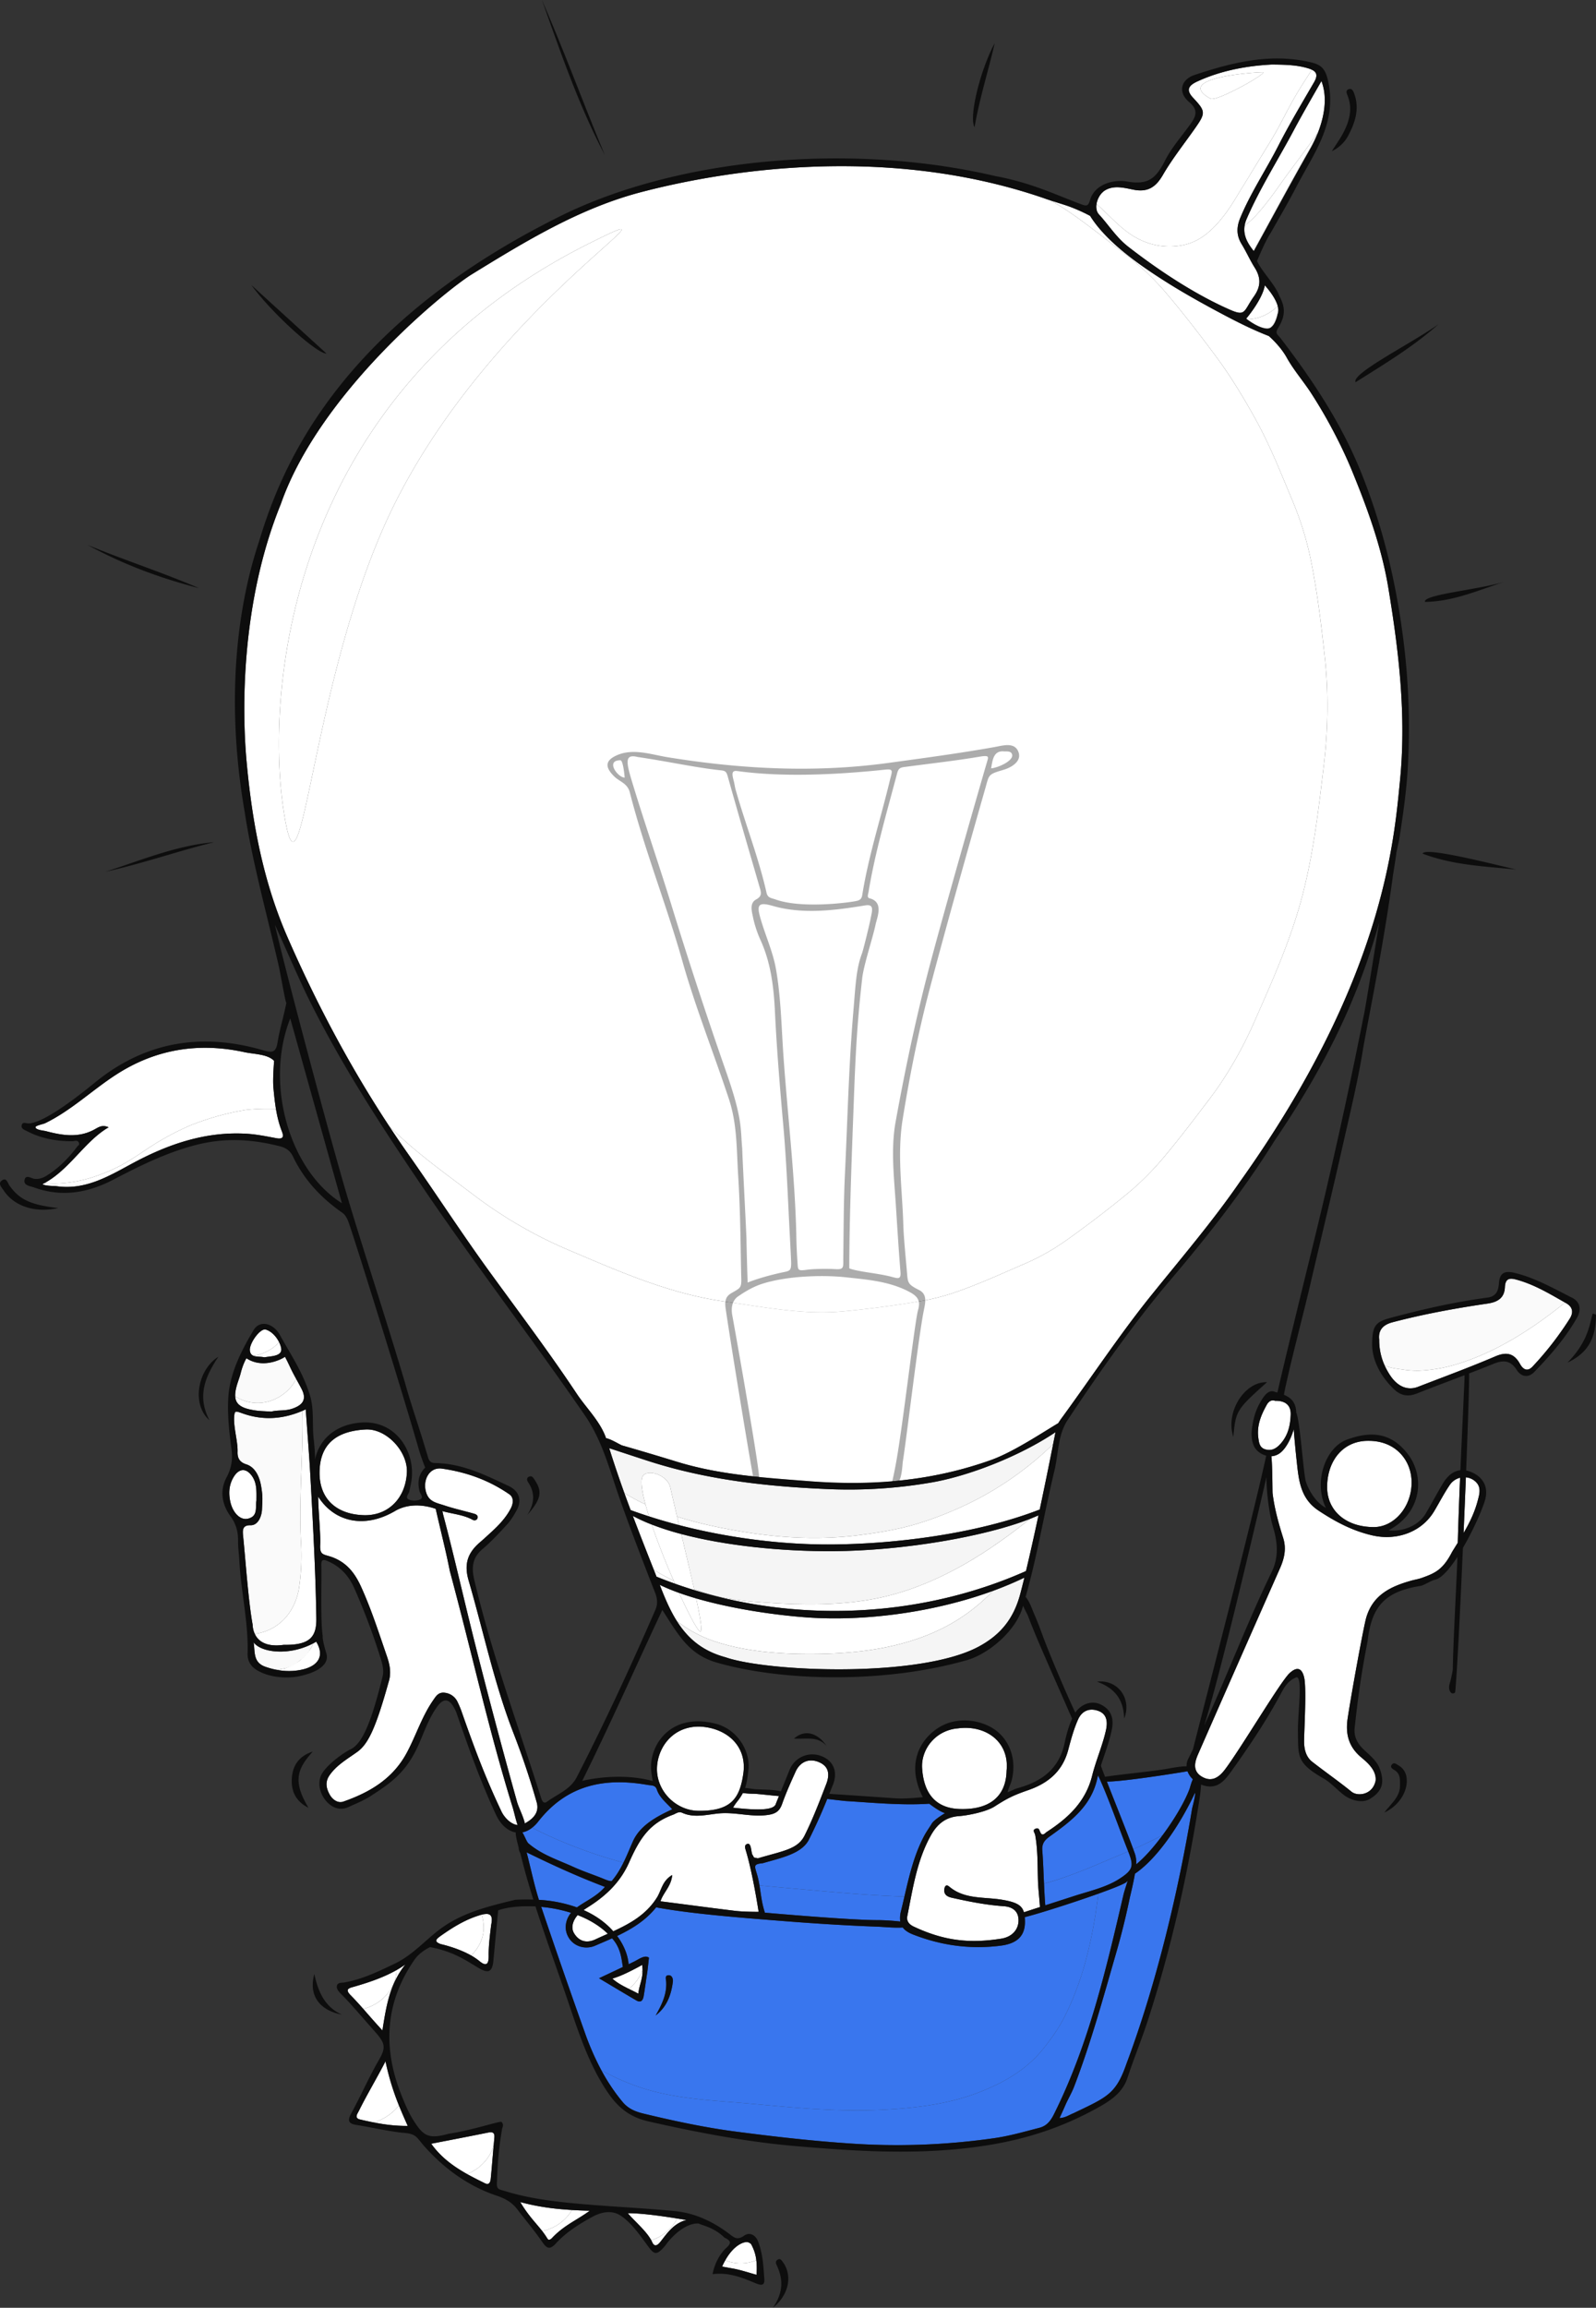 <svg xmlns="http://www.w3.org/2000/svg" width="110" height="159" fill="none" viewBox="0 0 110 159">
  <rect x="0" y="0" width="110" height="159" fill="#333333" stroke="none"/>
  <g clip-path="url(#a)">
    <path fill="#fff" d="M16.221 96.31Zm.019.092Zm.07.177Zm.049.077Zm1.263.524Zm-.742-.17Zm-.459-.277Zm1.006.415Zm3.187-1.778Z"/>
    <path fill="#FAFAFA" d="M17.765 96.659c1.098 0 2.163-.684 2.653-1.648l.176.322c-.201-.369-.409-.734-.586-1.114-.241-.518-.366-.738-.366-.738-.297.206-1.56.823-2.657.1 0 0-.23.36-.395 1.022-.054.215-.132.424-.201.636-.13.395-.193.712-.178.967a2.849 2.849 0 0 0 1.554.453Z"/>
    <path fill="#fff" d="M16.486 96.793Zm.508.255Zm.286.072Zm-.152-.035Zm-.372-.125Zm-.097-.05ZM51.2 123.535a3.483 3.483 0 0 1-.364.554 3.67 3.67 0 0 0-.314.455c1.887.218 2.857.152 2.955-.276l.21-.522c-.531-.042-1.423-.152-1.735-.161a6.091 6.091 0 0 1-.751-.05Z"/>
    <path fill="#3976EE" d="M37.743 126.446a33.347 33.347 0 0 0 5.227 1.885c.25-.505.45-1.016.65-1.462.5-1.119 1.663-1.726 2.715-2.214-.427-.464-.883-.814-1.064-1.361-.106-.32-.374-.272-.619-.315-2.985-.524-5.573-.014-7.557 2.521-.12.157-.26.298-.414.421.348.185.702.36 1.063.525Z"/>
    <path fill="#fff" d="m36.344 126.133.005-.002-.005.002Zm-.095.04.021-.008a.175.175 0 0 1-.021.008Zm6.435 2.686Zm.196-.352a8.68 8.68 0 0 1-.075.14l.075-.14Zm-6.284-2.521.006-.005-.006.005Zm5.736 3.399c-.016.021-.03.042-.047.062l.047-.062Zm.453-.702Zm.185-.352Zm-.51.877Zm.116-.174Zm-6.411-2.83.026-.009a1.559 1.559 0 0 0-.026.009Zm-.081.023.024-.007-.024.007Zm16.396 4.548Zm9.73.427Z"/>
    <path fill="#3976EE" d="M64.228 125.63c.157-.262.904-.707.904-.707-.396-.112-1.084-.651-1.084-.651-1.926.129-4.06-.084-5.772-.185a87.598 87.598 0 0 1-1.26-.144 37.485 37.485 0 0 1-1.257 2.792c-.495.987-1.898 1.258-3.184 1.635-.774.075-.52.236-.329 1.032.04.163.07.329.098.497.74.074 1.48.144 2.218.207 2.584.227 5.178.482 7.774.561.332-1.432.662-2.863 1.363-4.184.157-.294.357-.566.529-.853Z"/>
    <path fill="#fff" d="m62.335 130.674-.095.407.095-.407Zm-9.696.841Zm-.061-.242Zm-.05-.233Zm.192.739ZM18.042 93.487h-.01.01Zm-.565-.073a3.1 3.1 0 0 0 1.763-.933c-.18-.37-.511-.753-.922-.876-.38-.114-1.137.94-1.097 1.428.018.22.118.327.256.381Zm.657.086-.01-.003.01.002Zm-.188-.02c-.164-.01-.334-.013-.469-.066.135.053.305.056.47.066Zm1.294-1Zm.053.118Zm.041.112Zm.029.103Zm58.832 34.837-.043-.12.043.12Z"/>
    <path fill="#3976EE" d="M82.216 122.59a1.446 1.446 0 0 1-.368-.554c-1.255.213-4.44.703-5.516.711l-.044-.001c.578 1.486 1.36 3.414 1.832 4.694l-.013-.034a29.725 29.725 0 0 0 2.031-.976c.78-1.05 1.499-2.249 1.847-3.172.034-.092.122-.457.231-.668Z"/>
    <path fill="#fff" d="m78.455 128.328-.039.033.039-.033Zm1.437-1.575-.101.129.1-.129Zm.246-.323-.11.145.11-.145Zm-1.562 1.789Zm1.439-1.626Zm-.366.466-.103.125.103-.125Zm-.112.136Zm.233-.286Zm-.953 1.08Zm.371-.391-.075.082a6.83 6.83 0 0 0 .075-.082Zm-.248.267-.062.063.061-.063Zm-.243.242-.054.051.054-.051Zm.366-.373-.066.071.066-.071Zm-58.768-12.622Zm.215-.024Z"/>
    <path fill="#FAFAFA" d="M20.639 114.426c.317-.203.577-.482.754-.813.081-.124.15-.257.203-.395-1.679.891-3.607.642-4.116-.065.104.649-.049 1.375.793 1.677a5.2 5.2 0 0 0 .813.222c.186-.034.372-.071.556-.107a2.22 2.22 0 0 0 .997-.519Z"/>
    <path fill="#fff" d="M19.422 115.102Zm.169.015-.13-.011.13.011Zm-.333-.036c-.057-.009-.115-.018-.172-.029.057.011.115.02.172.029Zm.703.048Zm.164-.005-.124.004.124-.004Zm-.333.004Zm-.852-1.767Zm-.155-.009Zm.535-.001Zm.235-.026Zm-.411.037Z"/>
    <path fill="#FAFAFA" d="M17.56 112.574a3.59 3.59 0 0 0 1.255-.419 3.47 3.47 0 0 0 1.243-1.218c.279-.466.465-.979.55-1.513a15.07 15.07 0 0 0 .136-3.184c-.14-2.617.088-5.241.107-7.86a38.33 38.33 0 0 0-.01-1.175c.078-.032.154-.066.23-.102-1.45.677-2.898.798-4.372.27-.446-.159-.513-.176-.549.124-.092.76.248 1.784.224 2.533-.015.466.167.722.607.863.631.203.916.889 1.02 1.525.116.697.088.886.056 1.58-.02.453-.255 1.099-.79 1.089-.554-.011-.554.318-.513.721.169 1.661.36 4.501.66 6.137a1.58 1.58 0 0 0 .146.629Z"/>
    <path fill="#fff" d="M18.096 113.152Zm-.285-.215Zm.801.391Zm-.621-.241Zm.484.212Zm-.143-.043Zm-.12-.046Zm25.484 23.995a.636.636 0 0 0-.036-.019l.036.019Zm-.174-.087-.178-.088.178.088Zm-.337-1.184a.076.076 0 0 1-.042.02 6.808 6.808 0 0 1-.936.367c.319.294.727.506 1.132.706.434-.34.762-.794.948-1.309a2.523 2.523 0 0 0-.03-.339s-.5.287-1.072.555Zm.667 1.351-.043-.023.043.023Z"/>
    <path fill="#fff" d="M44.286 135.718c.011.493-.133.855-.227 1.264.094-.409.238-.771.227-1.264Zm-.233 1.291Zm-.025.117Zm-.02.116Zm-1.302 7.326-.1-.13.1.13Zm34.304-14.592.028-.012-.028.012Zm-.11.044.01-.003-.01.003Zm-.568.221.03-.011-.03.011Zm.901-.36.018-.008-.018.008Zm-.476.197.027-.011-.027.011Zm-.129.05.03-.011-.03.011Zm.492-.198.02-.009-.02.009Zm.424-.199.017-.009-.017.009Z"/>
    <path fill="#3976EE" d="M50.322 144.824c1.745.132 3.486.319 5.232.442 1.853.13 3.716.187 5.572.078 1.997-.118 4.064-.366 5.955-1.043 1.828-.654 3.58-1.593 4.805-3.123.6-.75 1.136-1.505 1.555-2.367.447-.915.824-1.861 1.13-2.831.559-1.786.9-3.64 1.128-5.508l.001-.001c-1.768.633-4.198 1.402-5.07 1.616.008.099.012.206.013.323.004 1.045-.631 1.508-1.669 1.642-2.088.268-4.096-.008-6.048-.771-.328-.128-.56-.283-.707-.482-.51.042-1.356-.041-1.705-.054a155.173 155.173 0 0 1-6.747-.407c-2.501-.198-5.875-.453-8.352-.891a1.168 1.168 0 0 1-.184-.045c-.725.914-1.68 1.497-2.698 1.982.517.695.755 1.406.79 1.949l.358-.172c.357-.174.76-.497 1.046-.28-.085.741-.085.814-.128 1.085-.082.519-.147 1.04-.235 1.558-.048.282-.182.492-.514.297-.835-.488-1.664-.987-2.565-1.523.594-.281 1.13-.532 1.645-.778-.088-.475-.118-1.207-.651-1.866a4.322 4.322 0 0 0-.092-.109c-.389.176-.784.342-1.177.511-.66.284-1.52.068-1.882-.682-.259-.535-.134-1.142.23-1.586a9.708 9.708 0 0 0-2.055-.408 525.557 525.557 0 0 0 2.995 8.628 18.57 18.57 0 0 0 1.148 2.628c.672.373 1.37.696 2.09.969 2.141.833 4.51 1.046 6.785 1.219Zm-4.41-8.294c-.01-.163-.118-.45.191-.44.222.007.297.262.272.451-.115.911-.421 1.736-1.185 2.318.418-.734.78-1.459.723-2.329Z"/>
    <path fill="#fff" d="m77.484 129.763.017-.009-.017.009Zm-.166.079.025-.011-.025.011Zm.088-.041.013-.006-.013.006ZM42.12 143.758Zm-.35-.553Zm-.165-.282Zm.701 1.107Zm33.882-13.735.02-.008-.02.008ZM41.94 143.483Zm34.09-13.13.007-.003-.007.003ZM42.501 144.3l-.13-.178.13.178Zm33.353-13.884.029-.01-.029.01Zm-48.381 16.041Zm.465-.357.01.022-.01-.022Zm.165.371c-.094.001-.186 0-.278-.001.092.001.184.002.278.001Zm-.353-.003Zm-3.01-1.042c-.092.19-.35.502.073.601a21.407 21.407 0 0 0 .933.203c.665-.173 1.31-.622 1.75-1.168-.4-.985-.71-2.004-.927-3.043-.538 1.062-1.304 2.338-1.828 3.407Zm2.413 1.008Zm-.283-.028Zm.766-1.003.004.008-.004-.008Zm.147.342.008.018a.235.235 0 0 1-.008-.018Zm50.149-17.691Zm.046.2.006.043-.006-.043Zm.008.06Zm-.233.668-.028.029.028-.029Zm.238-.611Zm-.193.561-.026.029.026-.029Zm.168-.741Zm-.056-.21.015.049-.015-.049Zm.04.143Zm-.047.659-.018.031.018-.031Zm.064-.153a.472.472 0 0 1-.012.037l.012-.037Zm-.017.052-.014.033.014-.033Zm-.021.051Zm-.091.149Zm.155-.463Zm-.12.414-.02.03.02-.03Zm-5.867 1.922Zm5.697-1.722-.03.028.03-.028Zm-.055.051-.033.029.033-.029Zm-5.618 2.013Zm5.245-1.731-.031.021.03-.021Zm-5.232 1.906Zm5.322-1.968Zm.222-.168-.035.029.034-.029Zm-.141.11-.036.027.036-.027Zm.44-1.341Zm-.058-.166Zm-.034-.088c.01.023.017.045.026.068l-.026-.068Zm-5.777 3.272Zm5.841-3.099.019.055c-.006-.018-.012-.036-.02-.055Zm-5.884 2.35-.009-.189.01.189Zm5.546-.984-.037.028.036-.028Zm-5.525 1.368Z"/>
    <path fill="#3976EE" d="M72.28 129.687c1.707-.492 3.364-1.24 5-1.926.16-.067.32-.135.479-.204l.03.078c-.03-.08-.064-.164-.1-.255-.543-1.37-1.344-3.647-1.972-4.987a1.031 1.031 0 0 1-.034-.082 8.675 8.675 0 0 0-.065.265c-.428 1.889-1.848 2.933-3.289 3.964-.37.265-.525.522-.49.961.053.655.086 1.605.126 2.474l-.009-.198.324-.09Z"/>
    <path fill="#fff" d="m49.881 155.926.044-.084c-.015.028-.03.055-.044.084Zm-.055.113c.01-.023.022-.044.032-.066a1.453 1.453 0 0 0-.032.066Zm2.328.431Zm0-.001Zm-2.169-.738a2.84 2.84 0 0 0 2.142-.005 2.864 2.864 0 0 0-.255-.901c-.1-.212-.102-.258-.319-.339-.237-.068-.986.152-1.619 1.338l.051-.093Zm-5.071-50.696a11.639 11.639 0 0 1-1.299-.593c.47 1.24.956 2.473 1.444 3.705.437.282.894.533 1.368.752a51.626 51.626 0 0 1-1.513-3.864Zm26.522-.571.14-.062-.14.062Z"/>
    <path fill="#F5F5F5" d="M49.324 109.949c1.14.287 2.338.392 3.51.471 2.558.171 5.18.202 7.7-.317 2.2-.453 4.33-1.382 6.255-2.515 1.476-.867 2.867-1.876 4.208-2.943l.003-.001c-3.117 1.224-8.754 2.205-13.624 2.229-3.479.018-7.354-.368-10.423-1.183.322 1.347.639 2.676.888 3.793.486.182.98.338 1.483.466Z"/>
    <path fill="#fff" d="m71.294 104.525.034-.014-.034.014Zm-.147.06.007-.003-.007.003Zm1.126-3.536-.01.052.01-.052Zm.204-1.015a6.528 6.528 0 0 0-.008.042l.008-.042Zm-.047.232-.012.06.012-.06Zm-.03.149-.006.033a.766.766 0 0 1 .007-.033Zm.053-.262-.01.046.01-.046Zm.053-.263-.02.097a8 8 0 0 1 .02-.098Zm.063-.318-.001.004v-.004Zm.013-.066-.002.012.002-.012Zm-.042.214-.005.022.004-.023Zm-.02.097-.003.014.003-.014Zm-.214 1.068-.013.061.013-.061Zm-.536 2.603-.018.081.017-.081Zm.132-.634-.013.064.013-.064Zm.335-1.628-.008.04.008-.04Zm-.423 2.051Zm-.094.442-.013.066.014-.066Z"/>
    <path fill="#F5F5F5" d="M72.747 98.674c-2.423 1.634-5.991 3.04-8.63 3.479-2.25.383-4.534.535-6.816.452-4.21-.167-8.368-.605-12.402-1.877-.618-.196-2.15-.703-2.912-.952a80.972 80.972 0 0 0 1.045 3.09c.469.291.955.553 1.455.785-.276-1.025-.37-1.789-.141-2.011.441-.429 1.672.05 1.848.82.148.649.309 1.336.474 2.034 1.507.479 3.071.799 4.549 1.043 2.674.441 5.374.572 8.067.222 1.45-.188 2.88-.428 4.273-.88a24.98 24.98 0 0 0 3.805-1.592 22.617 22.617 0 0 0 5.22-3.783l.029-.145.136-.684Z"/>
    <path fill="#fff" d="m71.86 103.058-.017.08.016-.08Zm.258-1.25-.01.046.01-.046Zm-.12.582Zm.199-.97a.425.425 0 0 1-.004.019l.004-.019Zm-.158.774-.011.052.01-.052Zm.042-.206-.014.067.014-.067Zm23.714-7.252Zm-.115-.184Zm-.087-.154Z"/>
    <path fill="#FAFAFA" d="M96.669 94.357c.377.06.759.087 1.141.08a10.41 10.41 0 0 0 2.394-.388c2.827-.813 5.39-2.474 7.665-4.304-1.098-.623-2.202-1.292-3.445-1.604-.47-.118-.678.03-.703.547-.036.73-.477 1.02-1.206 1.127-2.2.32-4.387.722-6.54 1.286-.698.183-.993.582-.916 1.205a4.17 4.17 0 0 0 .377 1.779l.155.057c.35.126.71.166 1.078.215Z"/>
    <path fill="#fff" d="M95.512 94.244ZM47.267 112.52Zm1.363 1.11Zm-.214-.126Zm-.436-.307Zm-.726-.691a6.635 6.635 0 0 1-.604-.817 8.897 8.897 0 0 0 2.856 1.478c1.96.607 4.09.778 6.135.787 3.394.015 6.92-.389 9.914-2.087a12.688 12.688 0 0 0 2.885-2.261c-4.045 1.48-8.84 2.119-12.846 1.829-2.081-.151-5.078-.57-7.612-1.309.294 1.369.442 2.287.29 2.287-.16 0-.769-1.134-1.468-2.668-.454-.16-.899-.345-1.332-.552l.123.313c.456 1.158.948 2.184 1.66 3Zm22.721-3.521.15-.067-.15.067Zm-19.969 5.198Zm19.454-4.976Zm-20.59 4.551Zm.28.13Zm19.803-4.477.15-.059-.15.059Zm-19.295 4.668Zm-.264-.093Zm-16.306 36.271-.225-.113.225.113Zm-.309-.156Zm-.298-.155a95.935 95.935 0 0 1-.291-.159c.89-.346 1.622-1.111 1.84-2.031.014-.154.027-.309.042-.463.035-.368-.118-.427-.446-.36-1.235.251-2.474.486-3.905.766.736 1.034 1.727 1.695 2.76 2.247Zm1.41-.579-.005.064.005-.064Zm-.441 1.069-.288-.142.287.142Zm4.084 3.502Zm-.164-.224a3.093 3.093 0 0 0 2.054-1.45c-1.202-.071-2.36-.219-3.568-.547.559.939 1.078 1.436 1.513 1.997Zm-3.483-21.562.006.041-.006-.041Zm-.006.303-.005.04.005-.04Zm.012-.117-.003.044.003-.044Zm-.246-.46Zm-.073-.009Zm-.521 3.254Zm.842-2.841v-.044.044Zm-1.097 2.65-.022-.016.022.016Zm.912-3.034Zm.16.181Zm-.536.614a3.17 3.17 0 0 0-.133-.776c.118-.033.24-.05.362-.049a1.59 1.59 0 0 0-.506.089c-.961.291-1.786.793-2.59 1.354-.42.295-.588.442-.102.63.669.159 1.457.419 2.106.787.55-.529.899-1.253.864-2.035Zm.51-.676Zm-.08-.09Zm.046.04a.454.454 0 0 1 .02.027l-.02-.027Zm11.077 22.385a3.1 3.1 0 0 0 1.792-1.501l.482.077c-1.105-.181-2.824-.451-3.891-.442.487.582 1.364 1.288 1.682 1.997a2.338 2.338 0 0 0-.065-.131Zm2.293-1.421.138.023-.137-.023Zm-21.052-13.288Zm1.479-4.075.06-.037-.06.037Zm-.277.167c-.955.542-2.045.895-3.066 1.183-.339.096-.42.222-.087.56.298.302.577.611.861.933l-.001-.002c1.23-.293 2.273-1.392 2.292-2.674Zm-.973 4.158-.172-.188.172.188Zm-.405-.445-.092-.103.092.103Zm-.326-.367-.034-.039.034.039Zm.161.182-.076-.086.076.086ZM87.393 22.64c.39-.027.597-.655.672-1.008.279-.733-.89-1.971-.89-1.971-.177 1.001-1.286 2.294-1.286 2.294.342.274 1.035.718 1.504.685Zm.659-1.545c.05.17.048.35-.007.518-.075.352-.283.98-.672 1.007-.433.031-1.059-.347-1.42-.62.782-.003 1.547-.354 2.098-.905ZM27.077 77.972l-.27-.406.037.038c1.768 1.78 3.842 3.238 5.835 4.75a30.576 30.576 0 0 0 6.547 3.784c3.489 1.48 6.9 2.993 10.679 3.528 2.257.319 4.681.782 7.014.746.418-.007.835-.03 1.252-.068a71.6 71.6 0 0 0 5.297-.703 14.985 14.985 0 0 0 2.338-.594c1.622-.555 3.193-1.277 4.76-1.952.356-.153.707-.317 1.05-.495a16.147 16.147 0 0 0 1.973-1.213 78.395 78.395 0 0 0 4.061-3.106c.302-.248.596-.505.882-.772a20.134 20.134 0 0 0 1.635-1.722c1.097-1.3 2.125-2.66 3.153-4.012.254-.333.498-.672.733-1.018a27.46 27.46 0 0 0 2.403-4.367c1.228-2.783 2.47-5.554 3.257-8.493.798-2.983 1.16-6.08 1.524-9.133.201-1.673.28-3.358.235-5.042a31.19 31.19 0 0 0-.167-2.473c-.233-2.131-.49-4.272-.902-6.379a21.958 21.958 0 0 0-1.291-4.297c-.817-1.944-1.555-3.84-2.566-5.669a45.01 45.01 0 0 0-1.79-2.99 30.319 30.319 0 0 0-.928-1.33c-1.083-1.458-2.192-2.905-3.367-4.292a18.623 18.623 0 0 0-2.215-2.223 18.79 18.79 0 0 0-.586-.47c-1.233-.958-2.458-1.94-3.738-2.838a16.8 16.8 0 0 0-1.536-.957c-.166-.054-.333-.11-.498-.17-11.14-3.804-22.457-1.766-27.692-.4-4.237 1.107-7.966 3.382-11.663 5.656-1.863 1.146-10.516 8.187-13.185 15.853-2.73 6.727-2.686 14.105-2.35 17.755.38 4.152 1.13 8.215 2.81 12.06 2.044 4.676 4.432 9.166 7.269 13.414Zm13.579-61.224c7.614-3.796-6.56 4.04-13.51 18.074-5.816 11.742-6.343 29.442-7.61 20.946-1.296-8.691.675-28.832 21.12-39.02ZM27.624 78.78c-.05-.073-.101-.146-.15-.22.049.074.1.147.15.22Zm45.46-64.756Zm.289.093Zm12.543.978a1.94 1.94 0 0 0-.135.455 6.13 6.13 0 0 0 .803-.727c.622-.68 1.167-1.434 1.697-2.184.826-1.169 1.717-2.287 2.516-3.47a8.79 8.79 0 0 1-.525 1.09c-1.31 2.297-2.56 4.63-3.874 7.022l.018.023c1.316-2.394 2.565-4.727 3.876-7.025.71-1.244 1.38-3.145.784-4.694-.603 1.05-1.386 2.413-1.894 3.369-1.072 2.018-2.359 4.033-3.266 6.141Zm4.748-9.62Zm.05-.152-.01.037.01-.037Zm-.021.073Zm-.069.167-.015.03.015-.03Zm.042-.564Zm.028.05Zm.02.052Zm-15.14 8.962Zm.023.449-.015-.053c.004.018.01.035.015.053Zm15.122-9.218Zm-15.044 9.393-.017-.032.017.032Zm5.891 2.196c1.281-.273 2.18-1.205 2.924-2.203.427-.574.782-1.208 1.16-1.814.44-.707.865-1.423 1.302-2.132.424-.688.851-1.367 1.23-2.08.377-.707.739-1.42 1.144-2.112.345-.59.724-1.16 1.093-1.736a.61.61 0 0 1 .246.192c-.08-.118-.24-.21-.488-.285-.715-.218-1.439-.26-2.53-.266-1.543.079-3.397.365-5.139 1.172-.66.306-.741.625-.271 1.127.856.914.866 1.038.146 2.069-.753 1.077-1.581 2.112-2.238 3.244-.493.85-1.053 1.205-2.037 1.007-.635-.127-1.297-.306-1.898.021-.342.187-.578.59-.636.976.886.752 1.601 1.66 2.635 2.26 1.027.596 2.191.808 3.357.56Zm5.453-11.907c.473 0-3.172 2.052-3.583 1.824-2.641-1.461 3.112-1.824 3.583-1.824ZM75.63 14.602ZM19.339 77.707l.016.048-.016-.048Zm-.117-.374.012.044-.012-.044Zm.054.185c.006.016.01.033.015.05l-.015-.05ZM3.995 81.537c1.435-.058 2.706-.455 3.99-1.069.928-.443 1.74-1.05 2.603-1.599a18.9 18.9 0 0 1 2.538-1.335 18.493 18.493 0 0 1 3.83-1.067 14.022 14.022 0 0 1 2.062-.065 20.16 20.16 0 0 1-.175-1.476c-.056-.619.05-1.833.05-1.833-.445-.475-1.394-.459-2.053-.602-3.146-.683-6.095-.214-8.81 1.532-1.672 1.076-3.113 2.485-4.924 3.365-.117.057-.647.164-.657.262-.02.204.559.242.717.284 1.136.3 2.268.486 3.37-.13.259-.144.517-.33.95-.136-1.702.996-2.724 2.998-4.562 3.917.047-.023.093-.048.139-.073.31.028.621.037.932.025Zm15.133-4.571.006.026-.006-.026Zm.045.184.008.035-.008-.034Zm-.085-.369.003.016-.003-.016Zm-.036-.187v.007-.007Zm52.311 49.405c.236-.1.26.07.334.234.145.324.321.066.455-.021 1.463-.954 2.671-2.066 3.121-3.871.26-1.043.706-2.05.946-3.108.117-.517.13-1.134-.544-1.365-.603-.207-1.111.012-1.374.604-.294.661-.491 1.386-.673 2.079-.386 1.476-1.372 2.304-2.761 2.786-1.013.351-1.412.545-2.32 1.127-.563.361-1.819.618-2.46.663-.927.065-1.507.573-1.923 1.318-.971 1.733-1.25 3.67-1.63 5.574-.071.354.142.579.45.723 2.064.967 3.802 1.175 6.012.829.774-.121 1.202-.637 1.203-1.264 0-.723-.532-.939-1.012-.972-1.211-.083-2.398-.32-3.58-.584-.348-.077-.58-.239-.516-.622.027-.164.116-.329.337-.142 1.05.884 2.392.698 3.609.897.993.163 1.39.372 1.534.867.274-.091.67-.219 1.106-.36-.054-.752-.122-1.293-.138-1.798-.034-1.061-.003-2.117-.192-3.164-.028-.151-.215-.332.016-.43Zm-46.279-21.606c1.666.045 2.878-1.162 2.958-2.95.065-1.44-1.408-3.028-2.84-2.954-2.085.108-3.129 1.063-3.177 2.869-.05 1.927 1.177 2.983 3.059 3.035Zm-7.319-7.734a2.849 2.849 0 0 1-1.555-.453c.002.036.006.07.011.104v.002a.97.97 0 0 0 .02.09l.002.01a.773.773 0 0 0 .066.167l.006.009a.727.727 0 0 0 .043.068l.005.006a.772.772 0 0 0 .058.07h.001c.02.022.041.042.064.06l.012.01c.05.042.104.078.16.109l.016.008.08.04.02.008c.034.015.069.03.105.043l.004.001c.035.013.071.025.109.036l.03.01c.033.01.068.019.104.028l.021.005a3.747 3.747 0 0 0 .28.058l.04.007c.05.009.101.017.155.024.333.048.673.05 1.077.078.424-.118.937-.033 1.433-.198.728-.243 1.03-.635.653-1.365a17.371 17.371 0 0 0-.172-.325l-.02-.036a82.491 82.491 0 0 0-.176-.322c-.489.964-1.554 1.648-2.652 1.648Zm30.373 28.103c2.189.019 2.824-.791 3.082-2.491.327-2.008-1.195-3.257-3.043-3.314-1.89 0-2.874 1.527-2.897 2.884-.027 1.596 1.334 2.907 2.858 2.921Zm-8.565 8.447c.317.514.82.711 1.465.41.282-.132.569-.258.855-.387-.587-.57-1.31-.989-2.08-1.285-.296.337-.502.837-.24 1.262Z"/>
    <path fill="#fff" d="M50.654 131.652c.612.075 1.633.07 1.633.07-.221-1.409-.547-3.125-.89-4.252-.047-.153-.113-.352.107-.427.296-.102.257.608.36.755.15.213-.016.156.369.237 1.76-.521 2.749-.626 3.221-1.572.574-1.149 1.029-2.346 1.491-3.542.242-.625.2-1.174-.422-1.476-.728-.355-1.378-.067-1.686.612-.333.735-.666 1.475-.934 2.235-.197.56-.524.706-1.112.77-1.084.118-2.13-.216-3.197-.125-.861.073-1.724.344-2.576-.04-.249-.112-.426.058-.633.134-1.615.593-2.284 1.617-3.024 3.283-.61 1.375-1.597 2.294-2.766 3.041-.126.08-.251.16-.374.245.895.395 1.565.914 2.049 1.461 1.159-.534 2.27-1.148 3.008-2.326.304-.483.366-1.158 1.052-1.549-.066.781-.622 1.214-.807 1.81 1.93.244 3.2.42 5.13.656Zm19.962.317.006.043a.07.07 0 0 0-.006-.043Zm-4.582-12.889c-1.57.127-2.559 1.456-2.48 2.739.105 1.666.864 2.758 2.58 2.817 1.97.069 3.204-.781 3.242-2.639.205-1.968-1.407-3.169-3.342-2.917Zm-48.95-14.445c.73-.168.5-.819.59-1.247.004-.617.038-1.176-.283-1.657-.406-.608-.916-.582-1.288.032-.321.531-.355 1.099-.233 1.685.156.744.667 1.312 1.214 1.187Z"/>
    <path fill="#3976EE" d="M39.542 128.635c.69.314 1.419.545 2.12.837.395.166.498.127.498.127.043-.05.084-.101.125-.153l.046-.061.072-.095c.02-.027.038-.055.057-.082.017-.026.036-.051.053-.078.022-.031.042-.064.063-.096l.04-.064c.024-.037.046-.074.068-.111l.03-.051.071-.125.02-.036.075-.14a10.394 10.394 0 0 0 .09-.176v-.001a33.235 33.235 0 0 1-5.227-1.884 19.74 19.74 0 0 1-1.063-.525 1.948 1.948 0 0 1-.08.06l-.004.003a1.56 1.56 0 0 1-.25.146l-.003.001c-.024.012-.05.023-.075.033l-.02.008-.059.022-.024.008-.058.018-.023.006a1.133 1.133 0 0 1-.08.018c.16.265.298.656.414.757.91.789 2.054 1.146 3.124 1.634Zm12.803 1.264c.04.243.074.491.113.741l.022.135.012.07.036.195.01.052.04.181.008.034c.016.069.034.139.053.208l.014.049c.02.071.042.143.067.215 0 0 5.959.529 7.822.514a14.85 14.85 0 0 1 1.506.097 1.83 1.83 0 0 1 .055-.739c.037-.149.073-.299.108-.449l.029-.121.094-.406.002-.008c-2.596-.079-5.19-.334-7.773-.561-.739-.064-1.478-.134-2.218-.207Z"/>
    <path fill="#fff" d="M17.477 93.414c.135.053.305.056.47.066l.085.006.008.001.084.01.008.002c.029.004.057.01.085.017.451-.081 1.244-.064 1.165-.608a1.085 1.085 0 0 0-.019-.095l-.005-.02a1.368 1.368 0 0 0-.066-.195l-.003-.01a1.927 1.927 0 0 0-.05-.107 3.1 3.1 0 0 1-1.762.933Z"/>
    <path fill="#3976EE" d="m78.12 127.44.032.09.044.12c.096.255.134.529.11.8.036-.028.073-.058.11-.09l.037-.032.075-.066.047-.043a2.205 2.205 0 0 0 .12-.112l.065-.062.057-.056.06-.062.062-.062.058-.061.065-.069.051-.056a2.977 2.977 0 0 0 .1-.11c.107-.119.215-.243.323-.374l.01-.011.103-.125.02-.025c.033-.041.067-.082.1-.125l.022-.027.1-.129.02-.025.104-.135.014-.018.109-.145c-.663.353-1.344.674-2.032.976l.013.034Zm.102 1.653c-.105.656-.325 1.516-.361 1.694a49.781 49.781 0 0 1-.946 3.81c-.888 3.074-1.732 6.162-2.88 9.155-.18.468-.446.901-.641 1.364-.078.183-.369.813-.369.813.406-.013.717-.243.928-.316 2.34-1.122 2.952-1.318 3.676-3.402 2.084-5.549 3.6-11.961 4.531-17.591.007-.045.258-.967.204-1.104-1.082 2.312-2.653 4.57-4.142 5.577Z"/>
    <path fill="#fff" d="M94.694 105.213c1.364-.004 2.583-1.34 2.597-3.055.013-1.504-1.063-2.888-2.952-2.887-1.783-.028-2.864 1.39-2.87 3.169-.005 1.693 1.35 2.779 3.225 2.773Z"/>
    <path fill="#fff" d="M99.927 102.302c-.394.576-.714 1.202-1.072 1.803-.871 1.467-2.602 2.066-4.276 1.679-1.374-.317-2.541-.94-3.696-1.703-1.259-.832-1.368-2.085-1.509-3.386a64.457 64.457 0 0 1-.206-2.222c-.203.696-.565 1.374-.976 1.658a1.092 1.092 0 0 1-.567.202v.002c.076.567.072 2.446.084 2.545.128 1.056.414 2.075.731 3.085.232.739.08 1.41-.223 2.094a3383.704 3383.704 0 0 0-5.63 12.776c-.217.494-.456 1.182.278 1.591.65.364 1.142.047 1.566-.516 1.11-1.473 3.825-6.059 4.454-6.637.507-.465.85-.355 1.002.311.175.77-.008 3.718-.005 4.413.002.521.126 1.05.557 1.386.907.708 1.82 1.338 2.712 2.063.412.335 1.45.236 1.66-.757.066-.689-.509-1.209-.983-1.603-.877-.728-1.106-1.613-.945-2.69.251-1.678 1.096-6.312 1.282-6.945.46-1.57 1.683-2.146 3.09-2.544.242-.069.496-.106.733-.19.937-.332 1.465-.571 2.106-1.815l.379-.61c.04-1.438.097-2.954.16-4.479-.288.07-.54.245-.706.489Zm-78.331 10.916a2.219 2.219 0 0 1-.203.395 3.277 3.277 0 0 1-1.75 1.332c-.185.036-.37.073-.557.107a5.123 5.123 0 0 0 .189.031l.147.019a.505.505 0 0 1 .039.004l.13.011.039.003c.054.004.108.006.162.008h.002c.056.001.112.002.167.001l.04-.001.124-.004.054-.003.117-.009.05-.004c.054-.006.108-.012.163-.02 1.431-.199 1.895-.984 1.284-1.979-.065.038-.13.074-.197.109ZM31 108.225c-.293-1.481-.536-2.369-.97-4.269-.903-.316-1.95-.352-2.804.149-2.111 1.24-4.188.757-5.296-.992 0 .871.175 2.565.139 3.315-.04.81.272.617.978.918.921.393 1.44 1.102 1.837 1.973.707 1.552 1.223 3.172 1.777 4.778.198.575.328 1.154.123 1.789-.9 3.234-1.424 4.285-2.165 4.818-.68.488-1.427.907-1.917 1.624-.32.468-.204.922.035 1.339.186.322.55.59.926.459 1.84-.642 3.412-1.58 4.368-3.356.635-1.177 1.041-2.498 1.815-3.614.198-.285.356-.569.776-.532a1.107 1.107 0 0 1 .893.594c.099.2.187.404.265.612.878 2.506 1.642 4.581 2.78 6.974.19.399.63.886 1.116.938-.13-.355-.24-.888-.343-1.223-1.659-5.356-2.748-10.4-4.333-16.294ZM20.851 98.38c-.02 2.619-.246 5.243-.107 7.86.067 1.063.022 2.13-.136 3.184a4.247 4.247 0 0 1-.55 1.513 3.47 3.47 0 0 1-1.243 1.218 3.59 3.59 0 0 1-1.255.419c.031.067.068.13.109.191l.002.003c.042.061.089.117.14.169l.007.006c.053.053.11.101.173.144l.011.007c.03.02.061.039.094.057l.007.005c.034.018.07.036.108.053l.017.007c.033.014.067.027.103.04l.018.006c.04.014.082.026.125.037l.02.005c.038.009.077.017.117.024l.03.005c.046.007.094.014.143.019l.022.001c.043.004.088.007.134.008l.04.002c.052.001.107.001.163-.001l.017-.001c.052-.002.105-.005.16-.01l.047-.004c.061-.006.123-.013.188-.022 1.85.034 2.27-.583 2.247-1.845a151.56 151.56 0 0 0-.116-3.921c-.09-2.028-.192-4.055-.308-6.081-.083-1.438-.2-2.874-.307-4.374a7.794 7.794 0 0 1-.23.101c.009.391.013.782.01 1.175Zm22.488 38.647.005.003.178.088.138.068.035.018.114.058.042.022.142.077c.004-.04.01-.08.015-.119l.006-.035a3.27 3.27 0 0 1 .014-.081l.008-.036c.005-.027.01-.054.017-.081l.006-.027c.095-.409.239-.771.228-1.264a2.92 2.92 0 0 1-.948 1.309Z"/>
    <path fill="#3976EE" d="M77.724 129.581a2.485 2.485 0 0 1-.117.112l-.02.019a.322.322 0 0 0 .02-.019l-.048.029-.015.008a1.081 1.081 0 0 1-.044.024l-.016.008-.066.033-.012.006-.064.03-.024.011-.069.031-.016.007-.094.041-.02.008-.083.035-.027.011a5.564 5.564 0 0 1-.101.042l-.007.003-.118.047-.026.01-.101.04-.028.01c-.085.034-.175.068-.268.103l-.028.01-.125.047-.02.007-.153.056-.004.002-.148.054-.028.01-.154.055-.001.001c-.228 1.868-.57 3.721-1.128 5.507-.306.97-.683 1.917-1.13 2.831-.419.863-.955 1.618-1.555 2.367-1.225 1.531-2.978 2.47-4.805 3.124-1.892.677-3.958.925-5.955 1.042-1.856.11-3.72.052-5.572-.078-1.747-.122-3.487-.309-5.233-.442-2.275-.172-4.644-.385-6.785-1.219a16.017 16.017 0 0 1-2.09-.969v.001c.052.096.105.191.159.286l.002.004c.053.093.107.186.162.278l.01.015c.052.089.106.176.161.263l.022.034a13.986 13.986 0 0 0 .41.605c.042.06.085.12.13.179l.105.138c.033.043.065.086.1.129.07.089.141.177.214.265.372.443.852.651 1.435.791 2.108.507 4.234.963 6.374 1.242 2.594.338 5.198.637 7.817.813 3.35.234 6.716.109 10.04-.373 1.026-.15 2.034-.442 3.042-.702.493-.127.763-.44 1.015-.945 2.398-4.809 3.593-9.98 4.797-15.152.036-.156.168-.56.283-.925Zm-36.031.422c-1.81-.687-3.511-1.455-5.397-2.381.309 1.194.525 2.256.848 3.273a9.417 9.417 0 0 1 2.62.521c.615-.45 1.353-.747 1.93-1.413Z"/>
    <path fill="#fff" d="M25.747 146.23c.18.036.363.068.546.098l.038.006c.178.028.358.052.54.073l.053.006a8.5 8.5 0 0 0 .28.026c.089.007.179.013.27.018l.051.003.225.008.075.002c.091.002.184.003.277.002l-.155-.35-.01-.022-.147-.337-.008-.018a30.63 30.63 0 0 1-.143-.335l-.003-.007a32.749 32.749 0 0 1-.14-.34c-.44.545-1.085.994-1.75 1.167Z"/>
    <path fill="#3976EE" d="M77.99 128.357c0-.014-.002-.028-.004-.043l-.002-.017-.006-.043-.003-.02a1.632 1.632 0 0 0-.009-.043l-.005-.023-.01-.044-.006-.024a2.608 2.608 0 0 0-.013-.046l-.007-.025a2.185 2.185 0 0 0-.023-.074l-.016-.05-.009-.027a11.48 11.48 0 0 0-.018-.054l-.01-.025-.02-.059a.419.419 0 0 0-.009-.022l-.025-.067-.006-.016-.03-.078-.48.204c-1.634.686-3.291 1.435-5 1.927-.107.031-.215.06-.323.089l.01.199v.01l.009.188v.024l.02.36.001.03a52.539 52.539 0 0 0 .021.335l.002.025.01.149.003.031.012.145 1.982-.64c1.023-.333 2.218-.597 3.126-1.186a2.45 2.45 0 0 0 .092-.061l.03-.02.056-.038.035-.024.045-.032.035-.026.039-.029.035-.027.033-.026.034-.028a2.192 2.192 0 0 0 .061-.052l.026-.024.03-.027.023-.023.027-.028a.331.331 0 0 0 .02-.022l.025-.028.017-.021.023-.029.014-.02.02-.029c.005-.007.01-.013.013-.02a.459.459 0 0 0 .018-.031l.01-.018.016-.032a.422.422 0 0 0 .007-.017l.014-.034.005-.015.012-.036a.734.734 0 0 0 .026-.211v-.003l-.001-.045-.001-.014Z"/>
    <path fill="#fff" d="M49.985 155.731c-.017.031-.034.061-.05.093l-.01.018-.044.084-.023.047-.032.065-.057.123.75.137c.54.098 1.066.28 1.623.431.005-.087.01-.174.012-.259v-.001c.01-.248 0-.496-.028-.743a2.84 2.84 0 0 1-2.14.005Zm-3.558-46.832a11.21 11.21 0 0 1-1.368-.752l.19.482c.42.172.844.333 1.272.485l-.094-.215Zm20.363-1.31c-1.927 1.132-4.056 2.061-6.257 2.514-2.52.519-5.141.488-7.699.317-1.172-.079-2.37-.184-3.51-.471a14.2 14.2 0 0 1-1.483-.466l.017.074c7.424 2.277 15.764 1.839 22.856-1.315.285-1.193.586-2.551.861-3.84l-.139.062-.11.047-.032.013-.141.059-.006.002-.147.059-.003.001c-1.341 1.067-2.732 2.076-4.208 2.944Z"/>
    <path fill="#fff" d="M63.557 104.879c-1.393.452-2.823.692-4.273.881-2.693.349-5.393.219-8.067-.223-1.478-.244-3.042-.563-4.548-1.043l.139.586c3.406.884 7.05 1.345 10.408 1.331 4.423-.018 10.116-.726 14.444-2.408l.047-.219.014-.065.031-.149.017-.082.03-.138.015-.073.029-.14.016-.079.03-.14.013-.064.084-.405.012-.059.03-.145.01-.051.03-.14.013-.066.028-.135.01-.045.075-.37.003-.018.032-.154.008-.04.025-.126.01-.051.022-.103.012-.061.06-.298v-.001l.028-.139.006-.032.018-.09.012-.06.014-.067.009-.045a10.75 10.75 0 0 1 .023-.119l.01-.047.02-.098.011-.059.003-.013.015-.076.004-.022.029-.145v-.002l.011-.056.002-.01v-.002a22.59 22.59 0 0 1-5.22 3.783 24.972 24.972 0 0 1-3.804 1.592Zm-20.525-2.013c.142.393.287.785.433 1.177.415.152.837.296 1.266.434a20.355 20.355 0 0 1-.244-.826c-.5-.232-.986-.494-1.455-.785Zm-6.043 21.304a53.735 53.735 0 0 0-1.578-4.708c-1.342-3.433-2.084-7.041-3.112-10.566-.338-1.159-.05-1.922.783-2.637.277-.238.544-.486.812-.732.517-.477.994-.985 1.318-1.617.153-.3.222-.728-.106-.955-1.407-.973-2.947-1.525-4.644-1.771-.9-.131-1.383.86-1.065 1.718.216.584.706.643 1.242.823.666.222 1.357.372 2.034.565.13.037.284.113.243.288-.04.176-.223.197-.337.134-.65-.359-1.39-.4-2.095-.603.02.063.037.148.066.275.7 2.62 1.382 5.644 2.153 8.725a449.717 449.717 0 0 0 2.943 11.074c.13.413.445 1.026.525 1.447.516-.281 1.032-.721.818-1.46Zm70.949-34.386-.07-.04c-2.274 1.83-4.837 3.492-7.664 4.305-.78.222-1.583.352-2.394.388a6.432 6.432 0 0 1-1.141-.08c-.368-.05-.728-.09-1.078-.215a9.63 9.63 0 0 1-.155-.058c.024.054.05.107.076.16l.008.017.073.137.016.03c.023.041.047.083.072.124l.02.034c.03.05.062.1.094.15.542.831 1.25 1.078 1.93.816 1.784-.69 3.583-1.35 5.34-2.102.761-.326 1.286-.22 1.696.521.215.387.518.557.87.178a21.955 21.955 0 0 0 2.563-3.304c.27-.43.2-.802-.256-1.06Z"/>
    <path fill="#F5F5F5" d="M65.555 111.867c-2.993 1.698-6.52 2.102-9.914 2.087-2.046-.009-4.175-.18-6.135-.787a8.897 8.897 0 0 1-2.856-1.478c.18.287.382.56.604.817l.013.014c.161.185.336.359.522.52l.03.026c.052.045.106.088.16.131l.034.026c.128.099.262.193.403.281l.045.027a4.588 4.588 0 0 0 .41.227l.044.022c.077.038.155.073.235.108l.047.019.197.079.08.029a7.9 7.9 0 0 0 .184.064l.08.025c.087.028.176.055.268.079 2.855.999 13.366 1.453 17.446-.734 1.448-.777 2.394-1.861 2.861-3.609.093-.35.191-.735.291-1.145-.157.076-.317.15-.478.223l-.15.067a19.143 19.143 0 0 1-.516.222l-.357.145-.15.059c-.17.066-.34.131-.513.195a12.69 12.69 0 0 1-2.885 2.261Z"/>
    <path fill="#fff" d="M32.19 149.786a16.101 16.101 0 0 0 .588.314l.085.044.225.113.073.036.288.142c.267.131.354-.12.372-.31.023-.232.044-.463.065-.695l.005-.063c.047-.537.09-1.075.139-1.612-.218.92-.95 1.686-1.84 2.031Zm5.18 3.928.134.181.03.042c.044.063.087.126.13.192.107.17.131.265.352.1.83-.904 1.735-1.257 2.633-1.915a37.078 37.078 0 0 1-1.226-.05 3.093 3.093 0 0 1-2.054 1.45Zm-3.478-21.522-.005-.04a.543.543 0 0 0-.017-.073l-.011-.031a.368.368 0 0 0-.03-.055.262.262 0 0 0-.065-.066l-.02-.013a.388.388 0 0 0-.034-.017l-.022-.007a.304.304 0 0 0-.041-.012l-.02-.003a.465.465 0 0 0-.053-.007h-.01a1.27 1.27 0 0 0-.363.049c.076.252.121.513.133.776.036.782-.314 1.506-.863 2.035.106.059.208.122.305.188l.021.015a4.018 4.018 0 0 1 .256.191c.507.42.634.138.627-.365-.01-.724.09-1.436.173-2.137l.023-.126.005-.04.009-.073.003-.044.002-.057v-.042a.833.833 0 0 0-.003-.046Zm10.995 22.16c.024.044.045.087.065.131.117.26.288.304.526.018.407-.489.902-1.325 1.84-1.547l-.138-.023-.02-.003-.481-.078a3.097 3.097 0 0 1-1.792 1.502Zm42.428-57.575c-.402.714-.703 1.445-.587 2.293.048.349.093.68.49.79.428.118.737-.052 1.033-.38.527-.58.68-1.28.707-2.005.023-.624-.332-.981-1.073-.961-.212-.079-.421 0-.57.263Zm-59.707 38.791a8.541 8.541 0 0 1-.279.167c-.02 1.282-1.063 2.381-2.292 2.674l.002.002.553.631.034.039.085.096.076.086.073.082.092.103.067.075.11.12.056.062.172.188c.279-1.785.52-3.207 1.582-4.546-.09.064-.18.124-.273.184l-.058.037Zm73.265-29.942c.429-.74.763-1.43.976-2.24.11-.419.259-.888-.115-1.269a1.134 1.134 0 0 0-.703-.333c-.048 1.23-.102 2.535-.158 3.842Zm-13.5-83.006c.39-.027.597-.655.671-1.007a.865.865 0 0 0 .007-.518c-.55.551-1.316.902-2.1.905.363.273.989.651 1.422.62Zm-14.798-8.712c.462.263.911.547 1.347.853 1.28.899 2.505 1.88 3.738 2.838.198.153.394.31.586.47.8.678 1.541 1.422 2.215 2.223 1.175 1.387 2.285 2.834 3.367 4.292.322.435.632.878.929 1.33a45.01 45.01 0 0 1 1.789 2.99c1.011 1.83 1.75 3.725 2.566 5.669a21.958 21.958 0 0 1 1.291 4.297c.412 2.107.67 4.248.902 6.379.09.822.146 1.646.168 2.473a34.438 34.438 0 0 1-.236 5.042c-.365 3.054-.726 6.15-1.524 9.133-.787 2.94-2.03 5.71-3.257 8.493a27.46 27.46 0 0 1-2.403 4.367c-.235.345-.48.685-.732 1.018-1.03 1.351-2.056 2.713-3.154 4.012-.51.605-1.056 1.18-1.635 1.722-.285.266-.58.524-.882.772a78.395 78.395 0 0 1-4.06 3.105c-.628.451-1.287.857-1.974 1.214-.343.178-.693.342-1.049.495-1.568.675-3.139 1.397-4.76 1.952-.762.26-1.544.46-2.338.594a71.6 71.6 0 0 1-5.298.703c-.416.039-.834.062-1.252.068-2.333.036-4.757-.428-7.014-.746-3.78-.534-7.19-2.049-10.68-3.528a30.576 30.576 0 0 1-6.546-3.784c-1.993-1.512-4.067-2.97-5.835-4.75l-.037-.038a71.438 71.438 0 0 0 .666.995l.15.22c.172.25.346.5.52.749 1.903 2.7 3.696 5.477 5.639 8.148 2.007 2.76 4.064 5.484 5.953 8.325.683 1.027 1.637 1.926 2.037 3.089.316.041.976.459 1.113.498 1.22.348 2.588.759 3.8 1.13 2.938.901 5.98 1.088 9.019 1.326 4.375.342 8.508.012 12.624-1.462 1.545-.553 3.676-1.984 4.61-2.53.093-.154.195-.304.305-.447 1.93-2.647 3.958-5.691 6.012-8.247 2.106-2.62 4.3-5.174 6.209-7.945 9.917-13.907 10.619-23.53 11.025-27.617.445-4.49-.074-8.905-.804-13.304-.465-2.802-1.443-5.481-2.524-8.111a32.002 32.002 0 0 0-1.288-2.722 33.64 33.64 0 0 0-1.482-2.536c-.544-.846-1.222-1.614-1.707-2.489-.462-.831-1.237-1.486-1.237-1.486-1.022-.397-1.948-.854-2.935-1.371-.845-.445-2.587-1.373-4.103-2.332-1.77-1.119-4.116-2.714-5.276-4.574a11.556 11.556 0 0 0-1.476-.66 16.34 16.34 0 0 0-.573-.188l-.697-.22c.063.033.126.067.188.103Zm18.222-4.74c-.8 1.184-1.69 2.302-2.516 3.47-.53.751-1.075 1.505-1.697 2.184-.246.266-.514.51-.803.728-.105.648.189 1.198.617 1.73 1.315-2.392 2.563-4.725 3.874-7.022.2-.351.375-.715.525-1.09Z"/>
    <path fill="#fff" d="m75.575 14.423.007.036a.748.748 0 0 0 .076.196.583.583 0 0 0 .076.107c.68.74 1.205 1.599 2.023 2.234 2.095 1.628 4.571 3.27 7 4.338 1.118.492.942.113 1.665-.91.493-.697.487-1.3.053-1.989-.327-.518-.574-1.086-.895-1.608-.369-.601-.364-1.173-.096-1.82.72-1.733 1.768-3.293 2.617-4.956.76-1.488 1.62-2.925 2.46-4.372l.048-.087.014-.03a1.333 1.333 0 0 0 .057-.13c.005-.012.01-.024.013-.036a.748.748 0 0 0 .01-.036c.004-.013.008-.025.01-.037l.006-.03a.474.474 0 0 0 .005-.137l-.002-.014a.346.346 0 0 0-.009-.04l-.004-.014a.326.326 0 0 0-.015-.04l-.005-.009a.352.352 0 0 0-.023-.04.61.61 0 0 0-.248-.193c-.369.576-.747 1.146-1.093 1.736-.404.692-.766 1.405-1.142 2.112-.38.713-.807 1.393-1.23 2.08-.438.709-.864 1.425-1.304 2.132-.377.606-.732 1.24-1.159 1.814-.743.998-1.643 1.93-2.925 2.203-1.165.248-2.33.036-3.356-.56-1.034-.601-1.75-1.509-2.636-2.26-.019.119-.018.24.002.36Zm-56.22 63.331-.016-.047-.047-.14-.015-.05a6.96 6.96 0 0 1-.043-.14l-.012-.044-.04-.149-.009-.033a8.093 8.093 0 0 1-.039-.16l-.005-.025a10.481 10.481 0 0 1-.038-.171c0-.005-.002-.01-.003-.014a12.79 12.79 0 0 1-.035-.183l-.001-.004a10.265 10.265 0 0 1-.034-.192 14.009 14.009 0 0 0-2.061.064 18.482 18.482 0 0 0-3.83 1.067c-.88.38-1.729.827-2.539 1.336-.862.549-1.675 1.155-2.603 1.599-1.284.613-2.555 1.01-3.99 1.068a7.127 7.127 0 0 1-.932-.025c-.046.025-.092.05-.14.074.198.137.829.12.967.14 1.959.28 3.533-.647 5.155-1.526 2.476-1.344 5.094-2.267 7.985-2.085.673.042 1.34.18 2.005.303.475.088.543-.086.39-.477a5.52 5.52 0 0 1-.07-.186Zm7.791-42.932c6.95-14.034 21.124-21.87 13.51-18.074-20.444 10.188-22.416 30.329-21.12 39.02 1.267 8.496 1.794-9.204 7.61-20.946ZM83.436 6.8c.411.228 4.056-1.824 3.584-1.824s-6.225.363-3.584 1.824Zm-37.242 95.66c-.176-.77-1.407-1.25-1.848-.82-.228.222-.135.986.141 2.011.07.26.152.537.244.826.679.219 1.371.419 2.077.602l-.14-.586c-.165-.697-.326-1.384-.474-2.033Zm2.078 9.954c.152 0 .004-.919-.29-2.288a20.231 20.231 0 0 1-1.178-.38c.699 1.533 1.308 2.668 1.468 2.668Zm-1.751-3.3c.442.158.888.305 1.337.443l-.016-.074c-.25-1.117-.567-2.446-.889-3.793a19.128 19.128 0 0 1-2.039-.655 51.582 51.582 0 0 0 1.513 3.864l.094.215Z"/>
    <path fill="#0D0D0D" d="M108.347 89.41c-1.28-.644-2.527-1.363-3.943-1.709-.652-.159-1.037-.045-1.093.701-.036.478-.15.915-.793 1-2.239.297-4.437.795-6.617 1.38-1.097.293-1.326.516-1.33 1.894.015.999.532 2.096 1.488 3.021.488.473.98.556 1.61.307 1.084-.43 2.178-.838 3.268-1.254.002.067.005.164-.002.312-.086 1.954-.189 4.095-.28 6.233-.472.049-.887.365-1.235.956-.397.674-.765 1.365-1.163 2.038-.485.818-1.568 1.266-2.555 1.144 2.3-1.197 2.504-3.694 1.352-5.219-1.055-1.396-2.387-1.715-4.253-1.014-1.414.531-2.3 2.868-1.419 4.685-.664-.325-1.203-1.221-1.383-1.828-.166-.56-.394-4.156-.66-4.74a1.71 1.71 0 0 0-.047-.37c-.12-.475-.442-.7-.8-.847.012-.055.02-.11.027-.16.44-2.137 1.297-5.33 1.744-7.25.776-3.326 1.581-6.662 2.334-9.994.477-2.114.988-4.21 1.335-6.345.265-1.624 1.391-6.979 2.06-11.934.05-.372.172-1.042.254-1.698l.186-.852c.266-1.708.517-3.424.605-5.139a48.495 48.495 0 0 0-.265-8.256c-.49-4.094-1.41-8.052-2.945-11.885-1.353-3.377-3.335-6.372-5.535-9.245-.246-.322-.44-.354-.199-.746.578-.94.44-1.525.077-2.22-.293-.78-1.18-1.639-1.534-2.392.652-1.54.784-1.657 1.002-2.042.58-1.021 1.175-2.034 1.713-3.076 1.161-2.245 2.78-4.304 2.212-7.154-.177-.886-.418-1.228-1.18-1.41-2.784-.667-5.434-.008-8.042.86-.98.326-1.162 1.22-.385 1.866.675.562.463 1.002.082 1.535-.586.82-1.277 1.589-1.728 2.476-.637 1.253-1.17 1.725-2.628 1.467-.942-.166-2.228.195-2.544 1.248-.118.393-.202.477-.568.34-1.846-.687-3.458-1.494-5.965-1.962-10.09-2.36-22.155-1.239-30.27 2.902-15.369 7.71-19.057 17.566-20.482 22.274-1.376 4.124-2.398 10.538-.98 18.686.52 3.421 1.572 7.182 2.372 10.708.17.86.462 2.535.494 2.369-.155.848-.477 1.898-.61 2.75-.1.631-.304.743-.944.555-4.17-1.229-8.027-.658-11.475 2.074-.506.401-3.39 2.832-4.681 2.95-.22.02-.49-.158-.537.152-.035.235.219.303.385.39.973.502 2.019.692 3.107.685.16 0 .361-.107.446.093.074.174-.019.16-.117.292-.56.75-1.313 1.517-2.118 2-.241.146-.499.24-.803.21-.242-.025-.623-.339-.703.087-.07.37.387.406.665.506 1.909.688 3.71.372 5.465-.543 1.815-.947 3.622-1.848 5.654-2.378 2.01-.524 3.89-.41 5.822.084.398.101.7.294.892.694.774 1.623 1.937 2.857 3.415 3.891.22.154.342.43.431.673.346.941 3.59 11.308 4.816 15.566.2.692.456 1.311.456 1.311-.623.616-.456 1.333-.39 1.632.042.184.33.438.021.575a1.023 1.023 0 0 1-.74.003c-.317-.138-.027-.372.013-.566.057-.273.126-.546.16-.822.238-1.943-1.064-3.975-3.269-3.932-1.465.028-3.003.77-3.393 2.565.023-.363-.052-1.103-.083-1.368-.12-1.018.04-2.073-.26-3.058-.484-1.583-1.284-2.74-2.081-4.178-.43-.775-1.363-1.068-1.81-.315-.856 1.44-1.64 2.983-1.739 4.656-.067 1.142.059 2.34.216 3.492.102.747.01 1.349-.333 1.988-.5.934-.305 1.889.268 2.681.396.546.527 1.069.523 1.696-.004.473.067.945.092 1.419.113 2.113.626 4.192.565 6.318-.023.794.486 1.151 1.107 1.397.745.294 1.706.348 2.477.188 1.091-.228 2.099-.744 1.841-1.583-.3-.981-.246-1.179-.246-1.179-.165-1.025-.07-3.841-.098-4.872-.013-.473.18-.406.506-.261.848.377 1.4 1.016 1.767 1.835a45.534 45.534 0 0 1 1.796 4.767c.137.43.262.878.154 1.317-.745 3.016-1.372 4.66-2.247 5.033-.607.318-1.827 1.228-2.038 1.891-.198.624.051 1.314.475 1.743.39.396.902.584 1.467.323.51-.235 1.042-.445 1.51-.748 1.435-.927 2.508-1.664 3.365-3.66.352-.819.667-1.712 1.207-2.474.44-.621.82-.623 1.19.049.07.122.128.25.175.381.84 2.425 1.625 4.647 2.705 6.97.333.717.832 1.146 1.367 1.235-.011.342.194.925.208 1.126.009.134.098.261.131.395.257 1.046.554 2.079.874 3.104a14.294 14.294 0 0 0-1.25.015c-1.86.456-3.712.886-5.284 2.102-1.007.778-1.834 1.739-3.061 2.32-1.126.534-2.209 1.064-3.44 1.275-.188.032-.437-.014-.501.217-.059.21.136.425.272.561.655.654 1.355 1.486 1.966 2.178.975 1.1 1.266 1.33.673 2.351-.7 1.207-1.258 2.493-1.928 3.718-.276.504-.177.708.364.791.864.133 2.383.475 3.253.544.91.072.878.322 1.486.996 1.363 1.51 2.996 2.691 4.964 3.347.553.184 1.02.455 1.374.918.575.753 1.19 1.478 1.726 2.257.324.473.532.548.948.095.705-.771 1.591-1.325 2.508-1.825.687-.376 1.404-.469 2-.051.682.478 1.218 1.23 1.736 1.939.48.655.62.882 1.269.112.072-.085.132-.181.203-.267 1.195-1.435 2.123-1.271 2.123-1.271.273.141 1.056.264 1.774.972.476.226.483.377.104.727-.45.416-.808 1.123-.923 1.789 1.09-.146 2.017.228 2.94.613.322.134.664.249.626-.271-.063-.884-.105-1.776-.44-2.619-.177-.447-.595-.628-.943-.383-.48.337-.682.15-1.031-.115-1.115-.845-2.367-1.438-3.766-1.573-2.3-.221-4.613-.314-6.914-.531-1.626-.154-3.25-.368-4.82-.859-.341-.107-.539-.084-.52-.529.05-1.219.087-2.175.364-3.765.068-.176.088-.319-.041-.458-.082-.088-2.046.581-3.63.811-1.267.35-1.674.221-2.275-.664-.46-.678-.696-1.242-.996-1.993-1.318-3.298-1.11-6.449.914-9.35.384-.551 1.066-.849 1.066-.849 1.677.321 2.493.947 3.368 1.455.66.383.913.241.987-.506.036-.36.331-3.481.331-3.481.55-.207 1.497-.326 2.575-.269.674 2.107 1.438 4.185 2.152 6.279.737 2.161 1.417 4.35 2.67 6.299.707 1.099 1.5 1.899 2.953 2.229 3.357.762 6.724 1.408 10.148 1.704 3.874.334 7.74.584 11.65.155 3.437-.378 6.383-1.211 9.355-2.898.735-.417 1.542-.967 1.86-1.93.44-1.337.986-2.664 1.422-4.009 1.601-4.935 2.734-9.984 3.533-15.106.062-.371.105-.746.127-1.121.092.037.187.068.284.09.952.222 1.422-.471 1.922-1.173 1.184-1.658 2.27-3.285 3.243-5.082.27-.502.506-.986 1.14-1.231.445.027.046 2.634.09 3.86.02 1.634-.063 2.07 1.783 3.128.51.293.963.827 1.442 1.171.431.309 1.191.55 1.725.23.93-.557 1.01-1.202.682-2.099-.2-.544-.732-.951-1.133-1.341-.43-.417-.658-.879-.589-1.491.208-1.85.388-3.367.886-5.917.267-2.351 1.123-3.427 3.62-3.826.301-.048.727-.369 1.028-.432.46-.098 1.022-.763 1.546-1.572-.039 1.429-.301 5.978-.316 7.704-.001.146-.145.807-.194.948-.076.226-.11.486.05.682.119.145.299.035.304-.011.123-1.184.339-5.47.536-9.945.467-.803.879-1.636 1.234-2.493.1-.26.21-.517.286-.784.275-.962-.176-1.602-.897-1.926a1.836 1.836 0 0 0-.401-.128c.136-3.483.225-6.27.202-6.643l-.003-.042c.569-.219 1.137-.44 1.702-.67.688-.28 1.168-.22 1.583.424.313.486.801.565 1.206.148 1.115-1.147 2.164-2.358 2.954-3.75.276-.485.267-1.063-.347-1.372Zm-56.793 65.075c.216.081.217.127.319.339.133.285.219.589.254.901.028.247.037.496.027.744v.001a9.1 9.1 0 0 1-.012.259c-.557-.152-1.082-.333-1.623-.431l-.75-.137.057-.123.032-.066.023-.046c.014-.029.03-.057.044-.084l.01-.018c.632-1.186 1.38-1.406 1.618-1.339Zm-4.394-1.557.02.003.138.023c-.939.222-1.433 1.058-1.84 1.547-.239.286-.41.242-.526-.018-.318-.709-1.196-1.415-1.682-1.997 1.067-.009 2.785.261 3.89.442Zm-7.737-.664c.403.024.81.039 1.226.05-.898.658-1.803 1.011-2.633 1.915-.22.165-.245.07-.353-.1a5.36 5.36 0 0 0-.294-.415c-.436-.561-.955-1.058-1.513-1.997 1.209.328 2.366.476 3.568.547Zm-5.797-5.332c.327-.067.48-.007.446.36l-.043.464c-.048.537-.091 1.074-.138 1.611l-.006.063c-.02.232-.041.464-.064.695-.018.191-.105.442-.372.311l-.288-.142-.074-.037-.224-.113-.085-.043-.224-.117-.073-.039c-1.034-.551-2.025-1.212-2.76-2.247 1.431-.279 2.67-.514 3.905-.766Zm-6.13-1.869.14.34.003.006a35.923 35.923 0 0 0 .298.691l.01.022.155.349c-.093.001-.186 0-.278-.001l-.075-.002a8.279 8.279 0 0 1-.224-.009l-.052-.002-.27-.018-.05-.005a8.46 8.46 0 0 1-.229-.022l-.054-.006c-.182-.02-.362-.044-.54-.072l-.037-.006a21.419 21.419 0 0 1-1.48-.301c-.423-.099-.165-.412-.073-.601.525-1.069 1.29-2.345 1.829-3.407.217 1.04.528 2.058.927 3.044Zm-1.14-5.17-.172-.188-.056-.062-.109-.12-.067-.075-.092-.103-.073-.082-.077-.086-.084-.096-.035-.039-.553-.631a23.174 23.174 0 0 0-.86-.933c-.334-.338-.253-.464.086-.56 1.021-.288 2.11-.641 3.065-1.183a8.99 8.99 0 0 0 .279-.167l.058-.037c.093-.06.184-.12.273-.184-1.062 1.339-1.303 2.761-1.582 4.546Zm7.54-7.612c0 .018-.002.037-.004.057 0 .014 0 .028-.002.044a1.058 1.058 0 0 1-.01.073c-.001.013-.002.026-.005.04-.006.04-.013.081-.023.125-.082.702-.182 1.413-.172 2.138.007.503-.12.785-.628.365a2.917 2.917 0 0 0-.255-.191l-.021-.016a4.96 4.96 0 0 0-.305-.188c-.65-.368-1.437-.628-2.107-.787-.486-.188-.318-.335.104-.63.803-.561 1.628-1.063 2.588-1.354a1.59 1.59 0 0 1 .507-.089h.01a.91.91 0 0 1 .053.007l.02.003a.304.304 0 0 1 .042.012l.022.008a.22.22 0 0 1 .033.017l.02.012a.21.21 0 0 1 .028.022c.006.006.012.011.017.018a.236.236 0 0 1 .036.05l.015.032.01.03c.004.012.008.023.01.036a.468.468 0 0 1 .008.038l.005.039.002.046.002.043Zm60.443-33.01c1.888 0 2.965 1.383 2.952 2.887-.014 1.715-1.233 3.051-2.597 3.055-1.875.006-3.23-1.08-3.225-2.773.007-1.779 1.087-3.197 2.87-3.17Zm-5.382-1.795c-.026.724-.179 1.425-.706 2.005-.297.327-.606.497-1.033.38-.398-.11-.443-.442-.49-.79-.117-.848.184-1.58.587-2.294.148-.264.358-.341.569-.263.742-.02 1.097.337 1.074.962Zm-1.225 7.704c.32 1.056.423 2.082-.092 3.143-1.68 3.46-3.035 7.063-4.639 10.557 1.174-3.82 3.235-12.6 4.285-17.101 0 1.094.219 2.651.446 3.401Zm6.27-35.255a363.244 363.244 0 0 1-3.646 16.419c-.654 2.67-1.679 6.84-2.296 9.518a.798.798 0 0 1-.026.083 9.47 9.47 0 0 1-.217-.068c-.433-.144-.756.383-.976.772-.363.638-.521 1.34-.58 2.054 0 .623.111 1.174.734 1.485.088.045.181.081.277.106-1.07 4.845-3.763 15.173-5.052 20.232-.105.213-.21.426-.317.638a1.086 1.086 0 0 0-.121.532c-.415-.014-1.248.155-1.379.177-1.1.183-3.029.362-4.243.543-.093-.243-.18-.47-.255-.676a.303.303 0 0 1-.019-.125c.263-.818.58-1.624.748-2.477.141-.724-.027-1.351-.796-1.715-.576-.273-1.31-.039-1.726.575-.686-1.463-1.781-4.03-2.271-5.368-.18-.492-.365-.984-.579-1.463-.065-.148-.324-.898-.576-1.137.844-3.014 1.243-5.597 1.993-8.729.277-1.158.221-2.424.901-3.456 2.049-3.108 4.625-6.761 7.037-9.598 2.613-3.072 5.096-6.23 7.223-9.646 4.063-5.967 5.97-10.619 7.224-15.065-.455 2.767-.891 5.526-1.06 6.389h-.001Zm-13.864 56.504-.11.146-.013.018-.104.135-.02.025-.1.129a5.244 5.244 0 0 1-.022.027l-.1.125-.02.025-.104.125-.009.011c-.108.13-.216.255-.323.374l-.026.029-.074.081-.05.055a5.703 5.703 0 0 1-.067.07l-.057.061-.061.062-.062.062-.057.056-.064.062a2.681 2.681 0 0 1-.052.05l-.068.062-.047.043-.075.066-.037.032c-.037.031-.074.062-.11.09a1.808 1.808 0 0 0-.11-.8l-.044-.121-.033-.089c-.47-1.28-1.254-3.208-1.832-4.694l.044.001c1.076-.009 4.261-.499 5.516-.711.078.21.204.4.369.553-.11.212-.198.577-.232.669-.348.923-1.067 2.122-1.846 3.171Zm-2.145 1.987v.003a.742.742 0 0 1-.024.2c0 .004-.002.008-.003.011a.628.628 0 0 1-.011.036l-.005.016a.768.768 0 0 1-.014.033l-.008.018a.755.755 0 0 1-.016.031l-.01.019a.956.956 0 0 1-.018.03l-.012.02-.02.029-.015.021-.023.028a1.61 1.61 0 0 1-.017.021l-.025.029a1.95 1.95 0 0 1-.047.049l-.023.023-.03.027-.026.024-.031.028-.03.025-.033.027-.034.026a1.768 1.768 0 0 1-.035.027l-.038.029-.036.026a1.94 1.94 0 0 0-.045.032l-.035.024a1.242 1.242 0 0 1-.056.038l-.03.021-.092.06c-.908.589-2.102.853-3.126 1.186-.498.162-1.264.408-1.982.64a19.255 19.255 0 0 1-.038-.517l-.01-.167-.001-.031a60.251 60.251 0 0 1-.03-.572v-.01c-.04-.869-.073-1.819-.125-2.474-.036-.439.12-.697.49-.961 1.44-1.032 2.86-2.075 3.288-3.964.02-.089.042-.177.065-.265a.977.977 0 0 0 .034.082c.629 1.34 1.43 3.617 1.973 4.987l.1.255.005.016.025.066.008.022.022.06.009.025.018.054.01.026.016.05.008.027.014.047.007.026.013.045.006.024.01.044.005.023.009.043.003.021a.76.76 0 0 1 .006.042l.002.018.005.043v.013l.003.045Zm-6.646-1.987c.189 1.047.158 2.103.192 3.164.016.505.083 1.046.138 1.798-.437.141-.832.269-1.106.36-.144-.494-.541-.704-1.534-.867-1.218-.199-2.56-.013-3.609-.897-.221-.187-.31-.022-.337.142-.065.383.168.545.516.623 1.182.263 2.368.5 3.58.583.48.033 1.012.249 1.011.972 0 .627-.428 1.143-1.203 1.264-2.209.346-3.947.138-6.012-.829-.307-.144-.52-.369-.45-.723.381-1.904.66-3.841 1.63-5.574.417-.744.997-1.253 1.924-1.318.641-.045 1.897-.302 2.46-.663.908-.582 1.307-.776 2.32-1.127 1.388-.482 2.374-1.31 2.761-2.786.182-.693.379-1.418.673-2.079.263-.592.77-.811 1.373-.604.674.231.662.849.545 1.365-.24 1.059-.686 2.066-.946 3.108-.45 1.805-1.658 2.917-3.121 3.871-.133.087-.31.345-.456.021-.073-.164-.097-.334-.333-.234-.23.098-.043.279-.016.43Zm-.726 5.583-.005-.043a.07.07 0 0 1 .006.043Zm-8.285-1.345-.002.007-.095.407-.029.121c-.035.15-.071.299-.108.449-.068.24-.087.491-.054.738-.5-.057-1.003-.089-1.506-.097-1.864.016-7.823-.513-7.823-.513a5.215 5.215 0 0 1-.066-.215l-.014-.049a6.5 6.5 0 0 1-.054-.208l-.008-.034a6.568 6.568 0 0 1-.04-.182c-.002-.017-.006-.034-.01-.052a10.035 10.035 0 0 1-.07-.399c-.039-.25-.072-.498-.113-.741a7.156 7.156 0 0 0-.098-.497c-.19-.797-.446-.957.33-1.032 1.285-.377 2.687-.648 3.182-1.635a37.52 37.52 0 0 0 1.258-2.792c.216.028 1.209.141 1.26.143 1.713.102 3.846.315 5.772.186 0 0 .687.538 1.084.65 0 0-.747.446-.904.708-.172.287-.373.558-.53.853-.7 1.321-1.03 2.751-1.362 4.184Zm-17.058.068c-.739 1.178-1.85 1.791-3.008 2.326-.485-.548-1.155-1.066-2.049-1.462.123-.084.248-.165.374-.245 1.17-.747 2.156-1.666 2.766-3.041.74-1.666 1.41-2.689 3.024-3.283.207-.075.384-.245.633-.133.852.384 1.715.112 2.576.039 1.068-.091 2.113.243 3.197.125.588-.063.915-.209 1.112-.769.268-.761.6-1.5.934-2.236.308-.678.958-.966 1.686-.612.622.303.664.851.422 1.477-.462 1.196-.917 2.392-1.49 3.541-.473.947-1.462 1.052-3.222 1.572-.385-.081-.219-.023-.369-.237-.103-.147-.064-.856-.36-.755-.22.075-.154.274-.108.427.344 1.127.67 2.844.891 4.252 0 0-1.021.005-1.633-.069-1.93-.236-3.2-.413-5.13-.657.184-.596.74-1.029.807-1.81-.687.392-.749 1.066-1.052 1.55Zm-3.386 2.497c-.285.128-.572.255-.855.387-.644.301-1.148.104-1.465-.41-.262-.425-.055-.925.24-1.262.77.296 1.494.715 2.08 1.285Zm2.986-11.284c.023.256.06.51.113.762-1.586-.439-3.432-.337-4.862-.013 1.905-3.845 3.685-7.863 5.519-11.775 1.134 1.758 1.845 3.11 3.837 3.649 4.495 1.276 11.504 1.421 17.113-.18 1.512-.408 3.393-2.002 3.878-3.63l.037-.128c.12.286.288.569.316.644a53.9 53.9 0 0 0 .948 2.312c.513 1.193 1.47 3.351 2.114 4.823-.24.531-.398 1.117-.514 1.671-.376 1.796-1.589 2.666-3.248 3.121-.215.059-.346.153-.686.28.122-.445.217-.544.295-.864.366-1.509-.222-3.035-1.6-3.703-1.043-.505-2.418-.566-3.508.153-1.29.852-2.16 2.547-1.026 4.75 0 0-1.023.113-1.665.09a14.917 14.917 0 0 1-.423-.023 804.062 804.062 0 0 0-4.359-.295l.25-.624c.366-.926.007-1.678-.804-1.979a1.688 1.688 0 0 0-2.19.971c-.101.251-.366.898-.594 1.459-.51-.143-1.558-.116-1.83-.152-.273-.036-.487-.075-.637-.081.131-.374.175-.76.232-1.261.129-1.123-.59-2.624-2.1-3.122-3.255-.926-4.745 1.454-4.606 3.145Zm.18-13.801a260.452 260.452 0 0 1-1.443-3.705c.42.224.854.422 1.298.593.667.256 1.348.475 2.04.655 3.069.815 6.944 1.201 10.422 1.183 4.87-.024 10.507-1.006 13.624-2.229l.148-.059.005-.003.141-.058.033-.014.11-.047.139-.061a169.875 169.875 0 0 1-.862 3.84c-7.092 3.154-15.431 3.592-22.855 1.315a31.212 31.212 0 0 1-2.61-.928l-.19-.482Zm27.523-8.643v.002a7.55 7.55 0 0 1-.013.066v.002l-.03.145a.085.085 0 0 1-.004.022l-.015.076a.268.268 0 0 0-.002.013l-.012.06-.02.097-.009.047-.008.041-.016.078-.008.045a7.882 7.882 0 0 0-.044.217l-.006.032-.028.139v.001l-.06.298-.013.061-.02.103-.01.051c-.01.042-.018.083-.026.126l-.008.04-.032.154-.004.018-.075.37-.01.045-.027.135-.014.066-.028.14-.011.051-.03.145-.012.059a156.8 156.8 0 0 1-.084.405l-.014.064a63.75 63.75 0 0 0-.045.219l-.03.14-.015.073-.029.138-.017.082a70.926 70.926 0 0 0-.092.433c-4.329 1.682-10.021 2.39-14.444 2.408-3.357.014-7.002-.447-10.409-1.331a37.891 37.891 0 0 1-3.342-1.037 81 81 0 0 1-1.478-4.267c.762.249 2.293.756 2.912.952 4.034 1.272 8.191 1.71 12.401 1.877a33.393 33.393 0 0 0 6.817-.452c2.638-.439 6.207-1.845 8.63-3.478-.034.169-.076.387-.137.684l-.028.145Zm-25.778 10.241c.378.136.772.262 1.179.381 2.534.739 5.53 1.158 7.612 1.309 4.005.29 8.8-.349 12.845-1.829.173-.064.344-.128.513-.195l.15-.059a34.96 34.96 0 0 0 .527-.217c.116-.049.231-.099.345-.15.05-.022.101-.044.15-.067.162-.073.322-.147.48-.223-.1.41-.198.795-.292 1.145-.466 1.748-1.412 2.832-2.86 3.609-4.08 2.187-14.592 1.733-17.447.734a5.292 5.292 0 0 1-.268-.079l-.08-.025a8.12 8.12 0 0 1-.184-.064l-.08-.029a5.515 5.515 0 0 1-.196-.079l-.048-.019a5.387 5.387 0 0 1-.235-.108l-.044-.022a4.712 4.712 0 0 1-.181-.095l-.06-.033a4.593 4.593 0 0 1-.17-.099l-.043-.027a5.18 5.18 0 0 1-.404-.281l-.033-.026a7.04 7.04 0 0 1-.16-.131l-.03-.026a5.334 5.334 0 0 1-.523-.52l-.012-.014c-.712-.816-1.204-1.842-1.66-3l-.123-.313c.434.208.879.392 1.333.553v-.001Zm22.572 12.252c-.038 1.858-1.271 2.708-3.242 2.639-1.716-.059-2.475-1.151-2.579-2.817-.08-1.283.91-2.612 2.479-2.739 1.936-.252 3.548.949 3.342 2.917Zm-15.689 1.749-.21.522c-.098.429-1.068.494-2.955.276a3.67 3.67 0 0 1 .314-.455c.139-.173.261-.358.365-.554.249.032.5.049.751.05.313.009 1.204.119 1.736.161Zm-5.509-4.789c1.847.057 3.37 1.306 3.043 3.314-.259 1.7-.893 2.51-3.082 2.491-1.524-.014-2.885-1.325-2.858-2.921.023-1.357 1.006-2.884 2.897-2.884Zm39.887-97.325c-.074.353-.282.98-.671 1.008-.469.033-1.163-.411-1.504-.685 0 0 1.11-1.293 1.285-2.294 0 0 1.17 1.238.89 1.971Zm2.228-11.354c-1.311 2.299-2.56 4.632-3.876 7.025l-.018-.023c-.428-.532-.722-1.082-.617-1.73a1.93 1.93 0 0 1 .135-.455c.907-2.108 2.194-4.123 3.266-6.141.507-.957 1.291-2.318 1.894-3.37.595 1.55-.075 3.45-.784 4.694Zm-14.718 3.785c.059-.386.294-.79.636-.976.601-.326 1.263-.148 1.898-.02.985.197 1.545-.158 2.038-1.008.656-1.132 1.484-2.167 2.237-3.244.72-1.031.71-1.155-.146-2.07-.47-.501-.389-.82.271-1.126 1.742-.808 3.596-1.093 5.14-1.172 1.09.005 1.815.048 2.53.266.247.076.407.167.488.285V5a.35.35 0 0 1 .023.04l.005.01a.327.327 0 0 1 .016.04l.004.013a.37.37 0 0 1 .009.04l.001.014a.474.474 0 0 1-.005.138l-.005.03-.01.036a.876.876 0 0 1-.055.15 1.743 1.743 0 0 1-.025.053l-.014.029a2.743 2.743 0 0 1-.049.087c-.84 1.447-1.7 2.884-2.46 4.372-.849 1.664-1.897 3.223-2.616 4.955-.269.648-.273 1.22.096 1.82.32.523.568 1.09.895 1.61.434.688.44 1.291-.053 1.988-.723 1.023-.547 1.402-1.665.91-2.43-1.068-4.905-2.71-7-4.338-.819-.635-1.345-1.494-2.024-2.233a.561.561 0 0 1-.058-.077l-.018-.03a.624.624 0 0 1-.075-.197l-.007-.036c-.02-.12-.021-.24-.002-.36Zm-56.225 20.68c2.668-7.667 11.322-14.707 13.184-15.853 3.698-2.274 7.427-4.55 11.664-5.655 5.235-1.367 16.552-3.405 27.692.398.165.06.331.117.499.17.231.076.464.148.696.221l.198.063.091.03c.095.031.19.063.284.096.508.185 1 .405 1.476.66 1.16 1.86 3.506 3.455 5.276 4.574 1.517.958 3.259 1.887 4.103 2.332.987.517 1.914.974 2.936 1.37 0 0 .774.656 1.236 1.487.486.875 1.164 1.643 1.708 2.489.53.823 1.026 1.67 1.481 2.535.467.888.907 1.795 1.288 2.722 1.081 2.63 2.06 5.31 2.525 8.112.73 4.399 1.248 8.814.803 13.303-.406 4.088-1.108 13.711-11.025 27.617-1.909 2.772-4.103 5.325-6.209 7.946-2.053 2.555-4.081 5.6-6.012 8.247-.11.143-.212.292-.305.447-.934.546-3.065 1.976-4.61 2.529-4.116 1.474-8.248 1.805-12.624 1.462-3.038-.237-6.08-.424-9.02-1.325a217.71 217.71 0 0 0-3.798-1.13c-.138-.04-.798-.457-1.113-.499-.4-1.162-1.355-2.061-2.038-3.089-1.889-2.84-3.946-5.565-5.953-8.324-1.943-2.671-3.736-5.448-5.638-8.149a61.45 61.45 0 0 1-.52-.75l-.15-.219a61.779 61.779 0 0 1-.397-.588c-2.837-4.248-5.225-8.738-7.268-13.413-1.681-3.847-2.43-7.91-2.811-12.06-.335-3.651-.38-11.029 2.351-17.756Zm-.314 43.675c-.664-.124-1.332-.261-2.005-.303-2.89-.183-5.51.74-7.985 2.084-1.622.88-3.196 1.806-5.155 1.527-.138-.02-.769-.004-.966-.141 1.838-.92 2.86-2.921 4.562-3.917-.433-.193-.691-.008-.95.136-1.102.616-2.234.43-3.37.13-.158-.042-.738-.08-.717-.284.01-.098.54-.205.657-.262 1.811-.88 3.252-2.29 4.925-3.365 2.714-1.746 5.663-2.215 8.81-1.532.658.143 1.607.127 2.051.602 0 0-.105 1.214-.049 1.833.046.493.094.988.175 1.476.01.064.022.128.034.192v.005l.036.182.003.014.038.172.005.024c.012.054.026.107.04.16l.008.034c.012.05.026.099.04.148l.012.044.043.141.015.049c.015.047.03.094.047.14l.016.048c.022.062.045.124.07.186.153.39.085.565-.39.477Zm.97-8.247 3.56 12.729c-3.638-2.279-5.336-8.268-3.56-12.73Zm7.9 25.069c-1.392-4.672-2.634-8.38-3.903-12.59-1.251-4.152-4.558-16.666-5.052-18.926.598 1.278 1.615 3.651 2.237 4.917 2.273 4.628 5.08 8.933 7.976 13.202 3.6 5.307 7.514 10.392 11.148 15.674 1.223 1.777 1.706 3.773 2.395 5.728.767 2.182 1.606 4.339 2.445 6.494.164.421.191.779.012 1.192-1.694 3.89-3.475 7.74-5.415 11.517-.432.84-1.338 1.169-2.056 1.691-.268.196-.367-.162-.427-.354-1.577-4.967-3.382-9.866-4.58-14.947-.192-.814-.144-1.508.562-2.105.619-.523 1.174-1.125 1.722-1.725.26-.285.464-.63.649-.971.368-.679.161-1.318-.567-1.658-1.65-.77-3.182-1.55-5.08-1.578-.467-.006-.452-.425-.558-.677-.488-1.683-1.058-3.25-1.508-4.884Zm-5.88 6.118c.048-1.806 1.092-2.76 3.178-2.868 1.431-.074 2.904 1.513 2.84 2.953-.081 1.788-1.293 2.995-2.96 2.95-1.881-.052-3.108-1.108-3.058-3.035Zm-3.707-9.753c.41.123.741.507.922.876.018.036.034.072.049.108l.003.009c.013.032.025.063.035.094l.007.018c.009.028.017.055.024.083l.005.02a.938.938 0 0 1 .019.095c.08.545-.714.527-1.165.608a.869.869 0 0 0-.085-.017l-.008-.001a1.502 1.502 0 0 0-.084-.01l-.008-.001a2.37 2.37 0 0 0-.086-.006c-.164-.01-.334-.013-.469-.066-.137-.054-.238-.16-.256-.382-.04-.487.718-1.542 1.097-1.428Zm-1.93 3.634c.07-.212.147-.42.201-.636.166-.662.396-1.022.396-1.022 1.097.723 2.36.105 2.657-.1 0 0 .125.22.366.738.177.38.385.745.585 1.114l.02.037c.059.108.117.215.173.325.376.729.075 1.122-.654 1.364-.495.166-1.009.08-1.433.199-.403-.028-.744-.03-1.077-.078a6.308 6.308 0 0 1-.154-.024l-.041-.008a4.181 4.181 0 0 1-.114-.021l-.032-.006-.134-.03-.02-.006a2.905 2.905 0 0 1-.105-.028l-.03-.01a2.316 2.316 0 0 1-.109-.035l-.004-.002a1.717 1.717 0 0 1-.105-.042l-.019-.009a1.284 1.284 0 0 1-.08-.04l-.016-.008a1.045 1.045 0 0 1-.16-.108l-.013-.01a.83.83 0 0 1-.064-.06v-.001a.757.757 0 0 1-.059-.07l-.005-.006a.707.707 0 0 1-.043-.068l-.005-.01a.77.77 0 0 1-.067-.166l-.002-.01a.891.891 0 0 1-.019-.09v-.002a1.083 1.083 0 0 1-.011-.104c-.015-.255.047-.572.177-.967Zm-.518 8.209c-.122-.586-.088-1.153.233-1.684.372-.615.882-.641 1.288-.033.32.481.286 1.04.282 1.657-.089.429.141 1.08-.589 1.247-.547.125-1.059-.443-1.214-1.187Zm1.543 8.497c-.3-1.636-.49-4.476-.659-6.136-.04-.403-.04-.733.513-.722.535.011.77-.636.79-1.088.032-.694.06-.883-.055-1.58-.106-.636-.39-1.322-1.021-1.525-.44-.141-.622-.398-.607-.863.023-.75-.316-1.773-.224-2.533.036-.3.103-.283.549-.124 1.474.528 2.922.407 4.373-.27.106 1.5.224 2.937.307 4.375.117 2.026.22 4.053.307 6.08a150.8 150.8 0 0 1 .116 3.921c.023 1.263-.397 1.88-2.247 1.846a4.619 4.619 0 0 1-.187.022l-.048.004c-.054.004-.108.008-.16.01l-.016.001a4.498 4.498 0 0 1-.164 0l-.04-.001a2.808 2.808 0 0 1-.134-.008l-.021-.002a2.95 2.95 0 0 1-.144-.018l-.03-.006a1.96 1.96 0 0 1-.116-.024l-.02-.004a1.506 1.506 0 0 1-.125-.037l-.019-.007a1.126 1.126 0 0 1-.103-.04l-.017-.007a1.202 1.202 0 0 1-.108-.053l-.007-.004a1.3 1.3 0 0 1-.093-.057l-.012-.008a1.203 1.203 0 0 1-.173-.143l-.006-.006a1.242 1.242 0 0 1-.14-.169l-.003-.003a1.584 1.584 0 0 1-.256-.821Zm3.096 3.144c-.055.008-.11.014-.164.019l-.05.005-.117.009-.053.003-.124.004-.04.001c-.056 0-.111 0-.167-.002h-.003a4.384 4.384 0 0 1-.162-.007l-.038-.003a2.883 2.883 0 0 1-.13-.012l-.04-.004c-.049-.005-.098-.012-.147-.019l-.015-.002a5.306 5.306 0 0 1-.986-.25c-.842-.303-.69-1.028-.793-1.678.51.707 2.437.956 4.116.066a5.5 5.5 0 0 0 .197-.109c.61.994.147 1.779-1.284 1.978v.001Zm14.052 9.716c-1.138-2.393-1.903-4.469-2.78-6.975a6.581 6.581 0 0 0-.266-.611 1.09 1.09 0 0 0-.368-.412 1.12 1.12 0 0 0-.525-.183c-.42-.036-.578.247-.775.532-.775 1.116-1.181 2.438-1.815 3.615-.957 1.776-2.529 2.714-4.37 3.356-.375.131-.739-.137-.924-.46-.24-.417-.356-.871-.036-1.338.49-.718 1.238-1.136 1.917-1.624.742-.533 1.265-1.585 2.165-4.818.205-.635.076-1.215-.123-1.79-.554-1.606-1.07-3.225-1.777-4.778-.397-.871-.916-1.58-1.837-1.973-.706-.301-1.017-.107-.978-.918.037-.749-.139-2.443-.139-3.315 1.108 1.75 3.185 2.232 5.296.992.854-.501 1.902-.465 2.804-.149.434 1.9.677 2.789.97 4.27 1.585 5.894 2.674 10.938 4.333 16.293.104.335.213.868.344 1.223-.487-.052-.927-.539-1.117-.938v.001Zm1.085-.622a448.086 448.086 0 0 1-2.942-11.074c-.772-3.081-1.454-6.105-2.154-8.725-.028-.127-.045-.211-.065-.274.704.202 1.444.244 2.094.603.114.063.297.042.338-.134.04-.175-.114-.251-.244-.288-.676-.193-1.367-.343-2.033-.566-.536-.179-1.027-.238-1.243-.822-.317-.859.165-1.849 1.066-1.718 1.697.245 3.236.798 4.643 1.77.33.228.26.656.106.956-.324.632-.8 1.14-1.318 1.616-.268.247-.535.495-.811.732-.834.715-1.121 1.479-.783 2.638 1.027 3.525 1.77 7.132 3.112 10.566a53.624 53.624 0 0 1 1.577 4.708c.215.739-.301 1.179-.817 1.46-.08-.421-.396-1.034-.526-1.448Zm.438 2.044.023-.006c.02-.006.039-.011.058-.018l.025-.008a1.426 1.426 0 0 0 .154-.062l.003-.002a1.777 1.777 0 0 0 .25-.146l.004-.003.08-.06a2.45 2.45 0 0 0 .415-.421c1.983-2.535 4.571-3.046 7.557-2.521.245.043.513-.005.619.315.18.546.636.897 1.064 1.361-1.053.488-2.215 1.094-2.716 2.214-.2.446-.399.956-.65 1.461v.001a9.536 9.536 0 0 1-.09.176l-.074.14-.02.036a5.405 5.405 0 0 1-.071.125l-.03.051a8.2 8.2 0 0 1-.068.111l-.04.064-.063.097-.054.077a2.024 2.024 0 0 1-.057.082l-.071.095-.046.061a4.652 4.652 0 0 1-.126.153s-.102.039-.498-.126c-.7-.293-1.43-.524-2.12-.838-1.07-.488-2.213-.845-3.123-1.634-.116-.101-.254-.491-.414-.756l.08-.019Zm.212 1.396c1.886.925 3.588 1.694 5.397 2.38-.576.666-1.314.964-1.928 1.414a9.418 9.418 0 0 0-2.621-.522c-.323-1.017-.539-2.079-.848-3.273v.001Zm35.333 18.981c-1.008.26-2.016.552-3.043.703a47.148 47.148 0 0 1-10.039.372c-2.619-.176-5.222-.475-7.816-.813-2.141-.278-4.267-.735-6.374-1.241-.584-.14-1.064-.348-1.435-.792a10.822 10.822 0 0 1-.216-.265l-.1-.129-.105-.138-.13-.179-.065-.091c-.05-.07-.099-.142-.147-.213a14.072 14.072 0 0 1-.197-.301l-.022-.033a10.29 10.29 0 0 1-.161-.263l-.01-.015a12.691 12.691 0 0 1-.162-.279l-.002-.004a13.452 13.452 0 0 1-.158-.285l-.001-.001a18.735 18.735 0 0 1-1.148-2.628 522.864 522.864 0 0 1-2.995-8.629 9.77 9.77 0 0 1 2.054.408c-.363.444-.488 1.052-.229 1.587.362.75 1.222.966 1.882.682.393-.169.788-.336 1.177-.512l.092.11c.533.659.563 1.391.652 1.866-.516.245-1.052.496-1.646.777.902.537 1.73 1.035 2.565 1.524.332.194.466-.015.514-.298.088-.517.153-1.039.235-1.557.043-.272.043-.345.129-1.085-.287-.217-.69.106-1.047.279-.118.058-.238.115-.357.172-.035-.543-.274-1.254-.79-1.948 1.018-.486 1.972-1.068 2.697-1.982.06.019.121.034.184.045 2.478.437 5.85.693 8.352.891 2.246.177 4.479.325 6.747.407.35.013 1.196.095 1.705.054.147.198.38.353.707.481 1.953.764 3.96 1.039 6.049.771 1.037-.133 1.672-.596 1.668-1.641a3.99 3.99 0 0 0-.013-.323c.872-.214 3.303-.983 5.07-1.616l.154-.055.029-.01.147-.054.005-.002.153-.056.02-.007.124-.047.029-.01.268-.103.027-.01.101-.04.026-.01.118-.047.007-.003a5.55 5.55 0 0 0 .102-.042l.027-.011.083-.035.02-.008.093-.041.017-.007.069-.031.023-.011.064-.03.012-.006a1.46 1.46 0 0 0 .067-.033l.016-.008.043-.024.016-.008.047-.029c.04-.036.08-.074.117-.112-.115.365-.247.769-.283.925-1.204 5.173-2.399 10.344-4.797 15.153-.252.504-.522.817-1.015.944Zm-27.342-10.885c.01.492-.133.855-.228 1.264a3.365 3.365 0 0 0-.045.225l-.005.035a2.6 2.6 0 0 0-.016.118 5.627 5.627 0 0 0-.298-.156 29.675 29.675 0 0 0-.35-.174l-.006-.003c-.405-.201-.813-.413-1.132-.706a6.88 6.88 0 0 0 .936-.367.076.076 0 0 0 .042-.02c.572-.269 1.072-.555 1.072-.555.017.112.027.225.03.338v.001Zm37.873-11.098c-.93 5.63-2.447 12.042-4.53 17.591-.725 2.083-1.337 2.28-3.677 3.401-.211.073-.522.303-.927.317 0 0 .29-.63.368-.814.195-.462.462-.896.641-1.363 1.148-2.994 1.993-6.082 2.88-9.155a49.62 49.62 0 0 0 .946-3.81c.037-.179.256-1.039.362-1.694 1.489-1.008 3.06-3.266 4.141-5.578.054.138-.197 1.059-.204 1.104v.001Zm18.313-18.329-.379.609c-.64 1.245-1.169 1.483-2.107 1.815-.236.084-.49.122-.733.191-1.406.397-2.628.974-3.089 2.544-.186.633-1.03 5.266-1.282 6.945-.16 1.076.068 1.961.945 2.69.474.394 1.05.913.982 1.603-.21.993-1.248 1.092-1.66.757-.892-.726-1.804-1.355-2.71-2.063-.432-.337-.556-.865-.558-1.387-.003-.694.18-3.643.005-4.413-.152-.665-.495-.775-1.002-.31-.63.577-3.343 5.164-4.454 6.637-.424.563-.917.879-1.566.516-.733-.41-.495-1.098-.279-1.591 1.87-4.261 3.747-8.52 5.63-12.776.304-.684.456-1.356.224-2.095-.317-1.009-.603-2.028-.731-3.084-.012-.099-.008-1.978-.085-2.545v-.003a1.1 1.1 0 0 0 .568-.201c.411-.284.773-.962.976-1.659.034.47.095 1.198.206 2.223.14 1.3.25 2.554 1.51 3.386 1.154.763 2.32 1.386 3.695 1.703 1.674.386 3.405-.212 4.276-1.679.358-.601.678-1.227 1.072-1.803a1.2 1.2 0 0 1 .706-.49 306.98 306.98 0 0 0-.16 4.479v.001Zm1.261-4.175c.375.381.225.85.115 1.269-.213.81-.547 1.5-.976 2.24.056-1.307.11-2.612.159-3.842.266.026.515.144.702.333Zm6.461-11.271a22.025 22.025 0 0 1-2.563 3.304c-.353.379-.656.209-.87-.178-.411-.741-.935-.847-1.696-.522-1.757.753-3.556 1.412-5.34 2.102-.68.263-1.388.016-1.93-.815-.033-.05-.064-.1-.095-.15l-.02-.034a5.141 5.141 0 0 1-.072-.125l-.015-.029a5.807 5.807 0 0 1-.073-.137l-.009-.018a4.186 4.186 0 0 1-.453-1.938c-.077-.623.219-1.022.916-1.205 2.154-.564 4.34-.965 6.54-1.286.729-.106 1.17-.396 1.206-1.126.026-.517.233-.665.704-.548 1.242.312 2.347.981 3.444 1.604l.07.04c.455.258.525.63.255 1.06h.001Z"/>
    <path fill="#0D0D0D" d="M77.608 129.693h-.001l-.02.02.02-.02ZM37.35 0c1.296 3.62 2.532 7.263 4.335 10.677C40.205 7.131 38.891 3.519 37.349 0ZM6.029 37.542c2.427 1.33 5.003 2.29 7.688 2.981-2.525-1.087-5.149-1.93-7.688-2.981ZM22.505 24.36l-5.18-4.72c1.423 1.954 4.52 4.74 5.18 4.72Zm-7.749 33.663c-2.62.234-5.027 1.248-7.498 2.04 2.531-.555 4.978-1.415 7.498-2.04ZM.662 81.7c-.13-.179-.2-.589-.517-.379-.324.215-.022.501.118.712.706 1.062 2.135 1.557 3.75 1.2-1.922-.222-2.663-.587-3.35-1.534ZM68.556 2.977c-.974 1.794-1.802 5.084-1.387 5.787.351-2.033.955-3.884 1.387-5.787Zm24.876 23.356c1.968-1.24 3.964-2.438 5.707-3.99-1.893 1.343-6.015 3.387-5.707 3.99Zm-71.875 94.349c-.826.259-1.33.818-1.43 1.689-.118 1.026.272 1.748 1.137 2.183-1.113-1.844-.769-2.696.293-3.872ZM92.928 9.335c.478-.907.783-1.85.41-2.876-.062-.171-.156-.414-.41-.305-.2.086-.104.302-.047.443.35.879.134 1.703-.265 2.49-.234.464-.548.889-.826 1.33a2.464 2.464 0 0 0 1.138-1.082Zm5.12 49.478c2.08.794 4.277.877 6.453 1.095-2.129-.498-6.29-1.56-6.453-1.095ZM85.005 98.998c.165-1.805.208-1.873 2.318-3.764-1.509-.073-2.89 2.023-2.318 3.764Zm11.381 22.634c-.137-.084-.3-.231-.446-.068-.163.182.015.297.157.383.44.264.396.678.392 1.103-.007.756-.596 1.193-1.076 1.831 1.07-.504 1.668-1.545 1.523-2.455a1.096 1.096 0 0 0-.55-.794Zm-81.952-23.78c-.89-1.712-.252-3.05.613-4.371-1.423.885-1.861 3.273-.613 4.371ZM98.217 41.47c1.926-.025 3.662-.795 5.44-1.378-1.793.545-5.623.877-5.44 1.378Zm11.562 49.031c-.217.62-.251 1.86-1.743 3.376 1.56-.72 1.952-1.867 1.964-3.302l-.221-.074ZM75.61 115.863c1.125.412 1.832 1.133 1.87 2.541.556-1.404-.476-2.712-1.87-2.541Zm-21.994 39.812c-.15.075-.166.22-.102.354.456.944.51 1.879-.245 2.971 1.14-.917 1.353-2.258.677-3.163-.081-.11-.163-.246-.33-.162Zm-31.949-19.669c-.417 1.474.352 2.5 1.898 2.798-1.123-.506-1.619-1.471-1.898-2.798Zm24.708.535c.024-.19-.05-.444-.272-.451-.309-.01-.201.277-.19.44.057.87-.305 1.595-.723 2.329.764-.582 1.07-1.407 1.185-2.318Zm10.601-16.243c-.651-.955-1.54-1.148-2.25-.513.79.054 1.626-.204 2.25.513Zm-20.637-15.914c.96-1.098 1.055-1.602.518-2.413-.09-.136-.173-.319-.378-.239-.217.085-.161.273-.069.413.508.761.398 1.499-.071 2.239Z"/>
    <g opacity=".34">
      <path fill="#fff" d="M59.403 65.702c.105-.279.519-1.996.576-2.296.12-.631.317-1.133-.34-1.027-1.915.31-4.235.655-6.382.035-1.145-.33-1.105.026-.753 1.164.329 1.062.786 2.1.976 3.185.341 1.943.375 3.929.51 5.894.285 4.135.794 8.257.892 12.409 0 .53.046 1.35.08 1.878.037.573-.004.633.677.537.472-.067 1.474-.07 1.951-.039.617.04.52-.168.53-.805.026-1.923.022-3.845.115-5.77.18-3.728.264-7.462.578-11.181.154-1.814.193-2.925.59-3.984Zm2.426 35.578c-.246-.067-.08-.422-.041-.662.434-2.663 1.262-9.6 1.49-10.368.2-.679-.085-.968-.616-1.25-1.359-.72-2.866-.835-4.342-.995-1.686-.184-4.107-.085-5.754.436-.626.198-1.175.518-1.694.876-.416.288-.492.806-.404 1.29.557 3.064 1.807 10.359 1.727 10.659a.906.906 0 0 1-.059.009c.043.158.072.317.099.478 1.153.118 2.311.202 3.47.292 2.02.158 3.989.173 5.928-.003.052-.256.127-.507.196-.762Z"/>
      <path fill="#0D0D0D" d="M43.41 54.602c1.008 3.936 2.52 7.718 3.625 11.63.907 3.207 2.156 6.319 3.203 9.488.575 1.74.525 3.454.64 5.301.159 2.541.16 4.909.213 7.109.015.633-.105.624-.698.974-.384.226-.453.542-.38 1.051.397 2.728 1.745 10.878 1.916 11.694.116.85.303-.036.382-.053.08-.299-1.286-8.125-1.843-11.188-.089-.485-.013-1.003.404-1.29.519-.358 1.068-.68 1.694-.877 1.647-.52 4.068-.62 5.754-.436 1.476.16 2.983.276 4.342.996.53.281.816.57.615 1.249-.227.768-1.02 7.711-1.49 10.368-.33 1.877-.447 1.706-.18 1.708.561.004.577-1.376.618-1.63.267-1.675 1.088-8.661 1.455-10.46.098-.478.242-1.063-.331-1.353-.772-.39-.778-.487-.835-1.18-.076-.915-.23-2.405-.256-3.32-.07-2.42-.435-4.84-.046-7.26.494-3.071 1.106-6.127 1.901-9.13 1.147-4.33 2.52-9.208 3.821-13.765.245-.858.168-.878 1.231-1.189.512-.15 1.266-.565 1.033-1.217-.258-.721-1.075-.454-1.661-.35-2.417.431-4.849.755-7.28 1.088-5.106.699-10.173.434-15.242-.389-1.137-.184-2.369-.634-3.5-.134-.834.368-.817.836-.174 1.466.361.354.905.455 1.07 1.1Zm25.78-2.834c.163.014.418-.034.528.13.303.453-.907 1-1.409 1.04.102-.579.167-1.23.882-1.17ZM58.236 80.866c-.093 1.926-.089 3.848-.115 5.77-.01.638.087.846-.53.806-.477-.03-1.479-.028-1.95.039-.682.096-.64.036-.678-.537a34.289 34.289 0 0 1-.08-1.879c-.098-4.151-.607-8.273-.892-12.409-.135-1.964-.169-3.95-.51-5.893-.19-1.085-.647-2.123-.976-3.185-.352-1.138-.391-1.495.754-1.164 2.146.62 4.466.275 6.382-.035.656-.106.46.395.34 1.027-.058.3-.472 2.017-.576 2.296-.398 1.058-.437 2.17-.59 3.983-.315 3.72-.4 7.454-.579 11.181Zm4.343-28.053c1.647-.22 3.29-.4 4.928-.678.641-.108.631-.013.545.277-.458 1.549-3.213 11.14-4.146 14.772-.86 3.344-1.565 6.72-2.179 10.11-.336 1.858-.111 3.774.012 5.663.102 1.556.195 3.113.323 4.667.04.485-.11.482-.515.371-.595-.162-1.214-.246-1.826-.344-1.125-.18-1.186-.272-1.186-.272 0-2.93.139-6.906.244-9.726.15-3.893.2-6.367.648-10.27.104-.904.73-2.774.916-3.669.108-.517.593-1.569-.418-1.825-.19-.047-.086-.292-.06-.45.434-2.669 1.277-5.548 1.967-8.156.114-.433.28-.408.747-.47Zm-11.761.31c3.182.444 7.011.24 10.178-.096.627-.067.491.089.32.802-.63 2.614-1.464 5.18-1.889 7.843-.056.348-.252.381-.603.44-.59.102-3.65.481-5.382-.144-.265-.096-.528-.09-.61-.457-.544-2.415-1.456-4.723-2.13-7.1-.053-.187-.073-.383-.122-.571-.121-.465-.196-.778.238-.717Zm-6.863-.967c2.25.335 4 .736 5.758.92.366.038.375.174.499.613.7 2.49 1.428 4.97 2.148 7.453.094.327.192.591-.245.828-.44.238-.318.753-.232 1.148.11.547.28 1.08.506 1.59.736 1.586.94 3.284 1.021 4.975.127 2.645.347 5.273.581 7.908.195 2.193.288 4.396.397 6.596.044.89.097 1.769.135 2.67.032.763-.09.695-.697.83-1.537.345-2.294.678-2.294.678-.022-.418-.079-2.553-.083-2.971-.005-.419-.292-5.84-.292-6.259-.133-1.376.047-1.991-1.117-5.311a324.69 324.69 0 0 1-3.8-11.585c-.854-2.767-1.804-5.506-2.647-8.278-.418-1.377-.592-2.051.362-1.804Zm-1.195.225c.198.001.297 1.199.294 1.194-.473 0-1.352-1.199-.294-1.194Z"/>
    </g>
  </g>
  <defs>
    <clipPath id="a">
      <path fill="#fff" d="M0 0h110v159H0z"/>
    </clipPath>
  </defs>
</svg>
